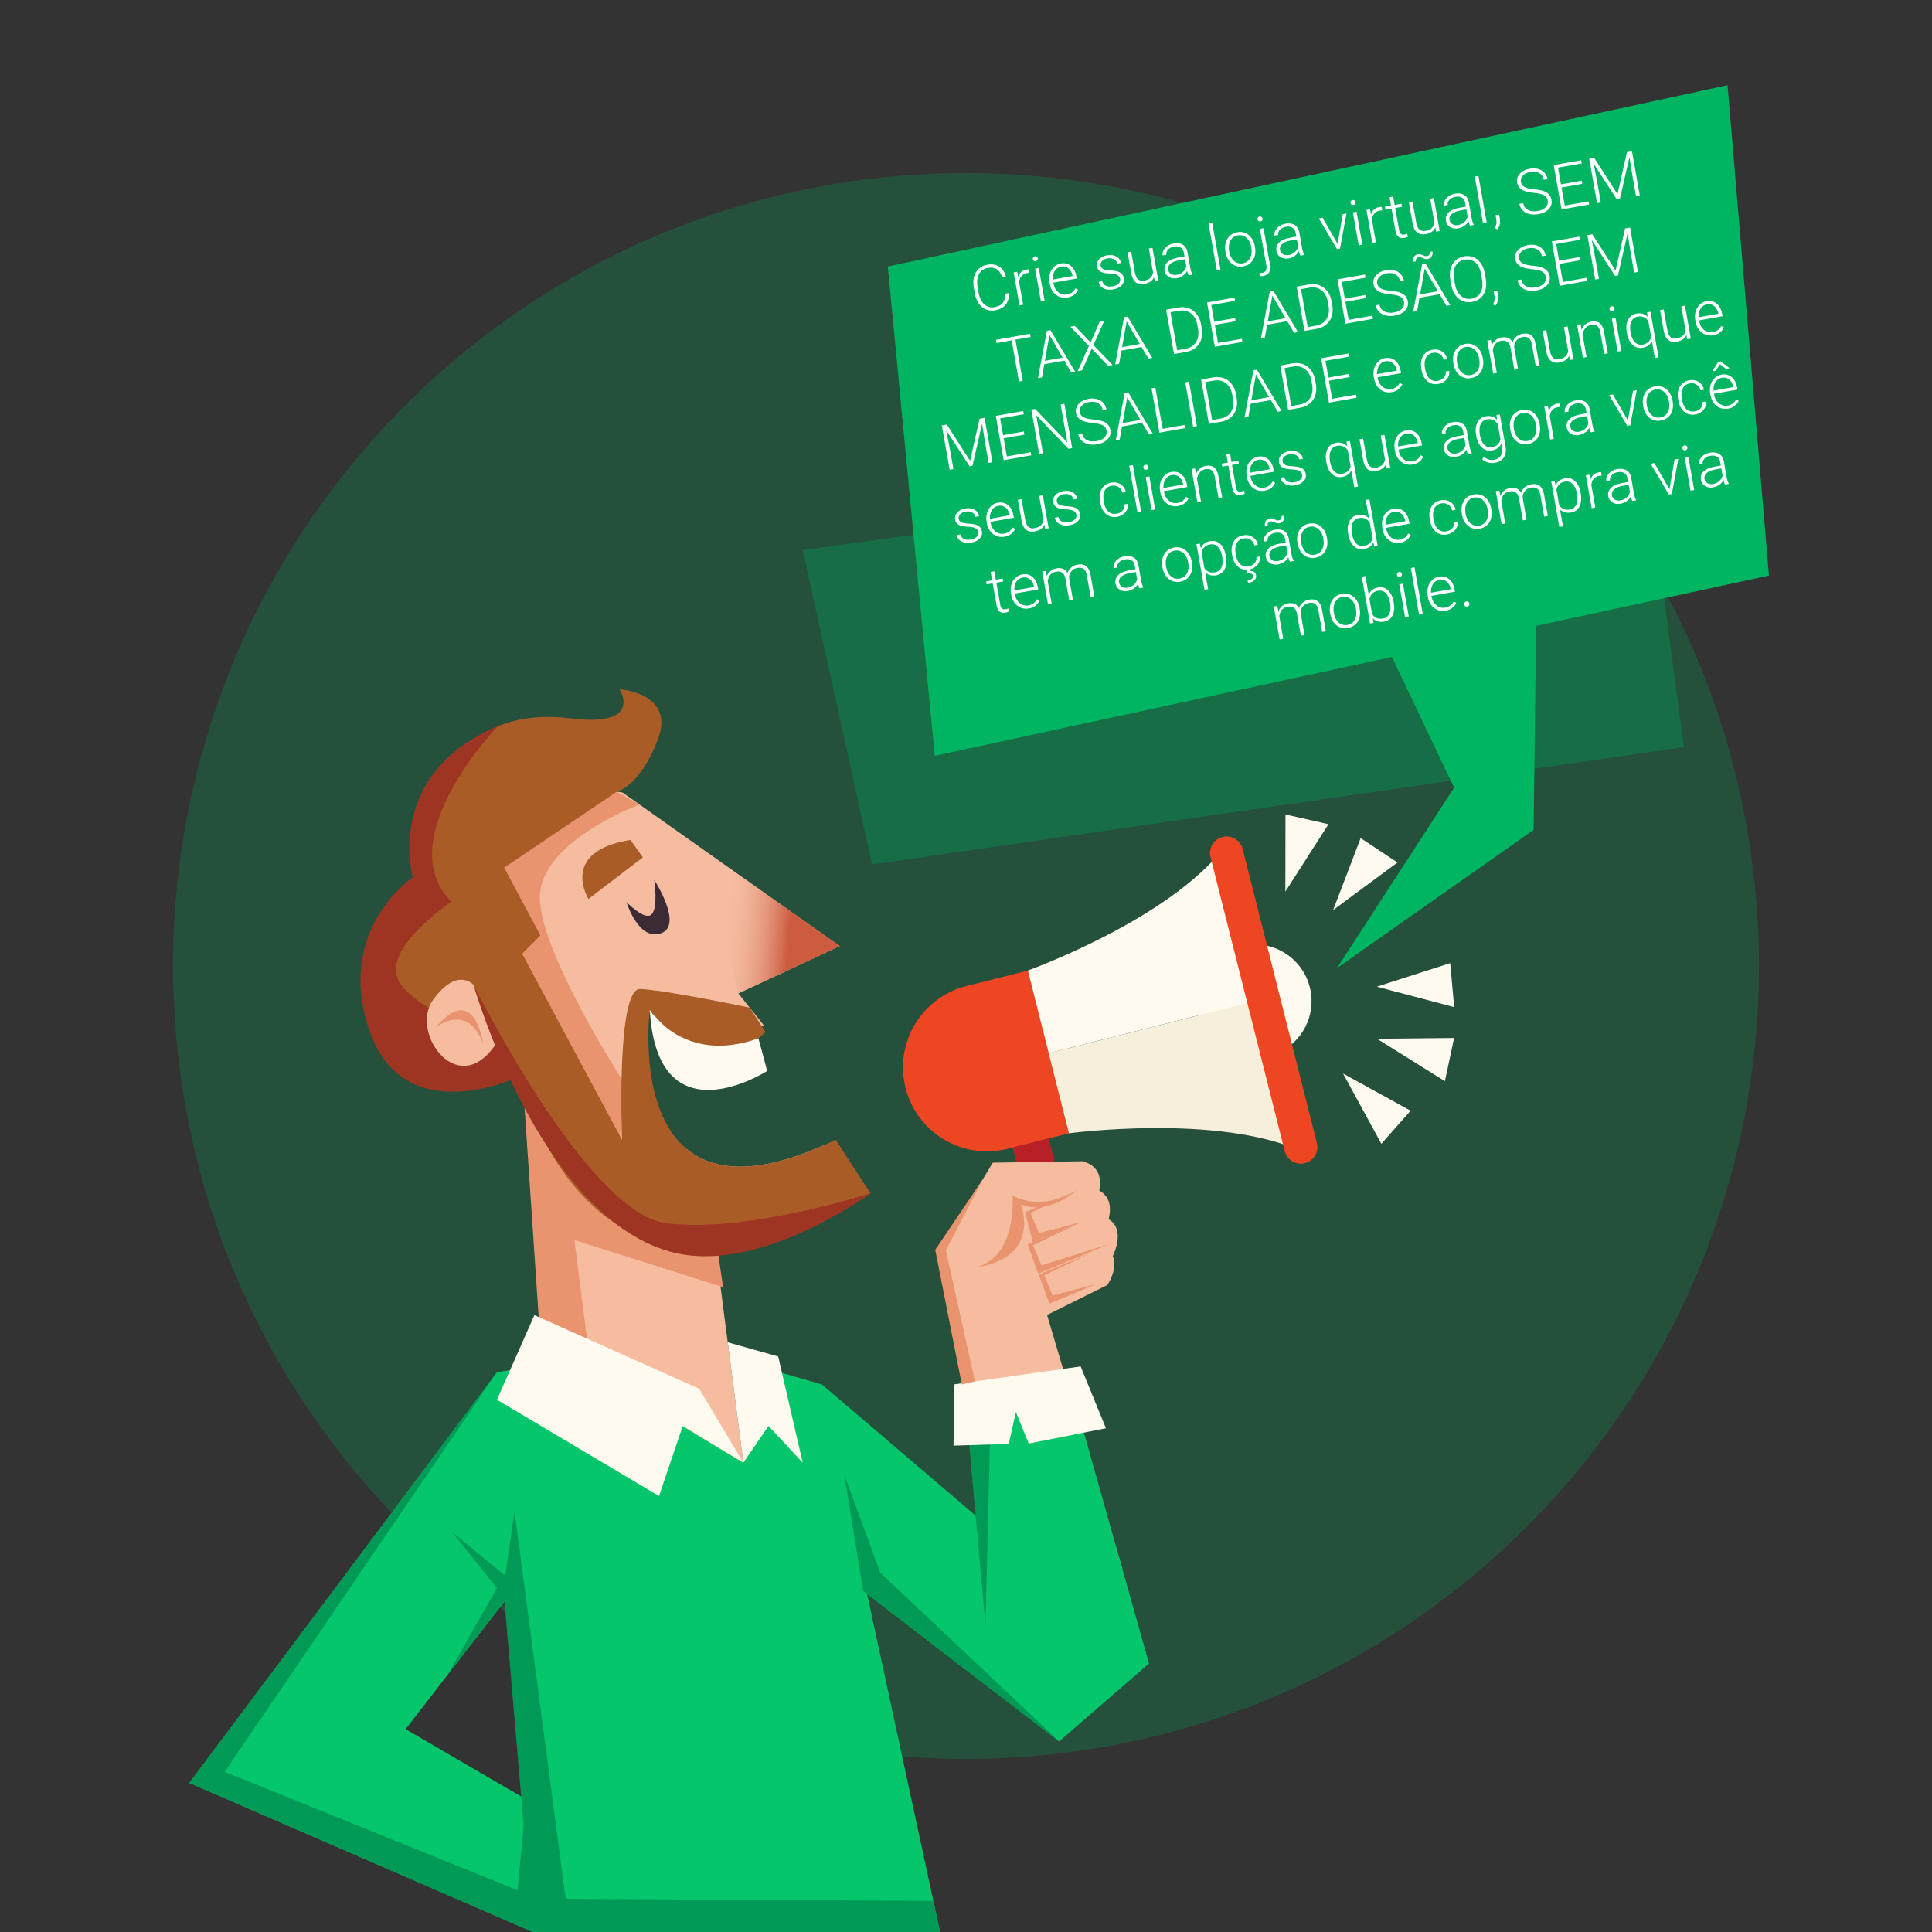 <svg width="671" height="671" viewBox="0 0 671 671" fill="none" xmlns="http://www.w3.org/2000/svg">
<rect x="0" y="0" width="671" height="671" fill="#333333" stroke="none"/>
<g clip-path="url(#clip0)">
<path opacity="0.29" d="M530.235 530.239C637.786 422.688 637.786 248.312 530.235 140.761C422.683 33.21 248.308 33.21 140.757 140.761C33.205 248.312 33.205 422.688 140.757 530.239C248.308 637.79 422.683 637.79 530.235 530.239Z" fill="#009955"/>
<path opacity="0.4" d="M278.787 191.034L570.457 150.868L584.817 259.489L302.863 300.246L278.787 191.034Z" fill="#009955"/>
<path d="M614.368 199.891L599.995 29.591L308.338 92.571L324.643 262.509L483.429 228.194L505.021 273.567L464.332 336.251L532.64 288.235L533.512 217.364L614.368 199.891Z" fill="#00B561"/>
<path d="M446.417 309.653L446.457 282.88L461.407 286.249L446.417 309.653Z" fill="#FFFAEF"/>
<path d="M463.004 316.081L472.572 291.08L485.348 299.561L463.004 316.081Z" fill="#FFFAEF"/>
<path d="M478.182 342.68L503.666 334.507L505.048 349.779L478.182 342.68Z" fill="#FFFAEF"/>
<path d="M478.262 360.783L505.021 360.501L501.827 375.505L478.262 360.783Z" fill="#FFFAEF"/>
<path d="M466.452 372.848L489.91 385.758L479.765 397.246L466.452 372.848Z" fill="#FFFAEF"/>
<path d="M285.443 480.825L399.071 577.744L367.842 604.813L289.295 544.503L285.443 480.825Z" fill="#05C66A"/>
<path d="M326.495 434.446L349.792 546.181L389.784 544.839L363.655 456.696L384.59 446.296L361.119 408.76L326.495 434.446Z" fill="#F6BC9F"/>
<path d="M245.358 409.23L258.174 508.014L187.88 469.136L182.794 369.05L245.358 409.23Z" fill="#F6BC9F"/>
<path d="M251.128 447.074L199.488 430.675L204.641 470.921L187.88 469.136L181.881 380.175L248.672 430.084L251.128 447.074Z" fill="#E9946F"/>
<path d="M454.911 342.881C457.568 353.429 451.18 364.125 440.646 366.795C430.097 369.453 419.402 363.065 416.745 352.53C414.087 341.982 420.475 331.286 431.01 328.629C441.545 325.958 452.254 332.346 454.911 342.881Z" fill="#FFFAEF"/>
<path d="M371.036 363.588C374.981 379.195 365.52 395.044 349.913 398.99C334.305 402.922 318.456 393.474 314.511 377.867C310.565 362.259 320.026 346.41 335.634 342.465C351.255 338.519 367.104 347.967 371.036 363.588Z" fill="#EE4623"/>
<path d="M356.965 337.09L335.964 342.391L350.229 398.915L371.23 393.615L356.965 337.09Z" fill="#EE4623"/>
<path d="M425.427 294.019L438.794 346.947L364.232 365.776L356.985 337.07C356.972 337.07 406.022 319.477 425.427 294.019Z" fill="#FFFAEF"/>
<path d="M452.147 399.889L438.78 346.961L364.219 365.789L371.237 393.609C371.237 393.595 422.998 386.684 452.147 399.889Z" fill="#F5EFDB"/>
<path d="M457.366 396.99C458.144 400.077 456.279 403.204 453.192 403.982C450.106 404.761 446.979 402.895 446.201 399.809L420.421 297.696C419.642 294.609 421.508 291.482 424.594 290.704C427.681 289.926 430.808 291.791 431.6 294.878L457.366 396.99Z" fill="#EE4623"/>
<path d="M374.163 435.211C375.022 438.619 372.955 442.068 369.56 442.927C366.151 443.786 362.702 441.719 361.843 438.324L349.631 389.958C348.772 386.55 350.839 383.101 354.234 382.242C357.643 381.383 361.092 383.45 361.951 386.845L374.163 435.211Z" fill="#EE4623"/>
<path d="M364.13 395.336L351.795 398.452L354.519 409.239L366.855 406.123L364.13 395.336Z" fill="#B72025"/>
<path d="M326.495 434.446L344.786 403.808L375.813 403.311C375.813 403.311 378.403 411.726 367.869 414.973C358.985 417.711 351.55 415.966 351.55 415.966C351.55 415.966 363.762 442.981 343.672 443.853C323.583 444.739 326.495 434.446 326.495 434.446Z" fill="#F6BC9F"/>
<path d="M292.878 416.557C292.878 416.557 261.408 441.706 211.915 421.536L162.274 314.712C162.274 314.712 185.075 271.487 214.263 274.962C214.263 274.962 214.263 274.962 214.277 274.962C214.934 275.043 215.592 275.137 216.263 275.271L291.63 328.575L256.456 345.028L260.388 349.967L265.219 356.019C265.219 356.019 265.018 356.194 264.629 356.502C262.253 358.368 252.994 365.118 243.546 364.742C237.547 364.501 231.468 361.414 227.026 352.355C226.623 351.55 226.234 350.678 225.858 349.765C225.858 349.765 225.791 350.114 225.684 350.745C225.684 350.785 225.67 350.826 225.67 350.852C225.67 350.879 225.67 350.906 225.657 350.946C224.53 357.844 219.846 392.803 238.648 399.191C247.599 406.492 262.347 408.451 286.463 397.581L292.878 416.557Z" fill="#F6BC9F"/>
<path d="M145.835 304.084C145.835 304.084 119.733 325.354 131.166 357.911C142.587 390.468 179.747 374.082 179.747 374.082L145.835 304.084Z" fill="#AA5C27"/>
<path d="M218.947 291.71L223.282 297.776L204.373 312.216C204.373 312.203 194.04 295.763 218.947 291.71Z" fill="#AA5C27"/>
<path d="M227.227 305.614C227.227 305.614 237.453 321.355 229.576 324.133C221.698 326.911 217.578 313.277 217.578 313.277C217.578 313.277 223.818 319.826 226.247 317.611C228.676 315.41 227.227 305.614 227.227 305.614Z" fill="#3C2A34"/>
<path d="M242.19 293.616L256.456 345.028L291.643 328.575L242.19 293.616Z" fill="url(#paint0_linear)"/>
<path d="M222.115 279.418C222.115 279.418 187.29 292.341 187.491 311.8C187.692 331.259 216.84 376.243 216.84 376.243L215.109 397.259L161.563 306.862L214.17 275.003L222.115 279.418Z" fill="#E9946F"/>
<path d="M302.312 414.423C302.312 414.423 214.424 479.376 179.747 374.096L143.365 304.701C143.365 304.701 144.412 242.835 198.24 249.505C223.738 252.672 215.176 239.386 215.176 239.386C215.176 239.386 234.809 240.594 228.435 256.98C222.463 272.359 215.162 274.734 214.277 274.962C214.263 274.962 214.263 274.962 214.263 274.962C214.209 274.989 214.183 274.989 214.183 274.989L175.104 301.346L187.691 324.898L181.344 331.246L216.035 395.903C216.035 395.903 213.914 343.19 222.342 343.485C230.783 343.767 260.388 349.967 260.388 349.967L264.628 356.502L265.876 358.408C261.501 362.769 253.664 368.07 243.546 364.742C237.547 364.501 231.468 361.414 227.026 352.356C226.583 351.846 226.14 351.295 225.684 350.745C225.684 350.785 225.67 350.826 225.67 350.853C225.67 350.879 225.67 350.906 225.657 350.946C225.335 353.765 222.06 385.651 238.647 399.191C247.598 406.492 262.347 408.451 286.463 397.581C287.697 397.031 288.945 396.454 290.22 395.823L302.312 414.423Z" fill="#AA5C27"/>
<path d="M243.546 364.742C237.548 364.501 231.468 361.414 227.026 352.356C232.998 359.348 238.554 363.092 243.546 364.742Z" fill="#ADDFE8"/>
<path d="M263.407 360.622L266.454 371.949C266.454 371.949 228.274 396.548 225.684 350.745C225.684 350.745 237.372 369.949 263.407 360.622Z" fill="#FFFAEF"/>
<path d="M259.986 473.511L258.174 508.014L198.898 472.438L172.595 476.585L185.035 671H326.495L285.443 480.825L259.986 473.511Z" fill="#05C66A"/>
<path d="M258.174 508.014L252.752 466.198L270.278 471.123L278.787 508.014L266.91 495.252L258.174 508.014Z" fill="#FFFAEF"/>
<path d="M191.852 534.653L140.883 600.545L202.253 636.309L185.035 671L65.758 619.212L172.594 476.584L191.852 534.653Z" fill="#05C66A"/>
<path d="M375.827 403.311L351.591 414.222L355.322 424.837L380.726 416.798C380.712 416.785 385.919 405.807 375.827 403.311Z" fill="#F6BC9F"/>
<path d="M382.336 422.354L358.1 433.265L361.83 443.866L386.469 436.257C386.456 436.257 392.428 424.837 382.336 422.354Z" fill="#F6BC9F"/>
<path d="M379.263 412.544L355.026 423.455L358.757 434.07L384.161 426.031C384.148 426.031 389.355 415.04 379.263 412.544Z" fill="#F6BC9F"/>
<path d="M375.801 424.367L358.704 431.44L356.02 420.985L374.485 413.363L357.885 421.267L360.81 428.272L375.801 424.367Z" fill="#E9946F"/>
<path d="M381.974 432.205L356.274 438.995L358.22 450.067L384.591 446.296C384.591 446.296 391.529 436.311 381.974 432.205Z" fill="#F6BC9F"/>
<path d="M339.284 440.042C339.284 440.042 360.689 438.338 354.61 418.194C354.61 418.194 361.776 422.784 373.693 413.685C373.693 413.685 362.138 420.959 351.657 415.188C351.657 415.188 353.402 436.19 339.284 440.042Z" fill="#E9946F"/>
<path d="M380.578 446L364.447 452.777L360.797 442.632L379.263 434.996L362.662 442.9L365.588 449.919L380.578 446Z" fill="#E9946F"/>
<path d="M385.382 432.044L360.555 442.337L356.918 432.178L375.384 424.542L358.783 432.446L361.709 439.465L385.382 432.044Z" fill="#E9946F"/>
<path d="M172.863 252.256C172.863 252.256 135.112 291.469 156.772 313.169C156.772 313.169 134.294 328.28 137.863 339.258C141.433 350.222 172.594 360.998 172.594 360.998L179.747 374.096C179.747 374.096 140.319 392.978 128.268 357.898C116.204 322.818 143.366 304.701 143.366 304.701C143.366 304.701 133.193 268.843 172.863 252.256Z" fill="#9D3522"/>
<path d="M164.462 342.089C164.462 342.089 158.826 335.513 150.331 347.377C142.144 358.81 159.59 383.074 172.863 361.615L164.462 342.089Z" fill="#F6BC9F"/>
<path d="M164.462 342.089C164.462 342.089 203.621 420.905 231.039 424.757C258.442 428.608 302.326 414.423 302.326 414.423C302.326 414.423 263.354 443.384 232.568 434.661C187.182 421.791 164.462 342.089 164.462 342.089Z" fill="#9D3522"/>
<path d="M258.174 508.014L242.862 482.342L185.599 456.75L172.595 486.153L228.878 519.582L237.145 495.211L258.174 508.014Z" fill="#FFFAEF"/>
<path d="M156.92 531.982L175.453 547.254L178.701 524.883L196.455 659.472L324.173 660.21L326.495 671H185.035L175.211 556.165L155.417 581.744L172.595 551.549L156.92 531.982Z" fill="#009955"/>
<path d="M172.594 476.584L78.037 615.361L179.747 656.48L182.794 624.084L185.035 671L65.758 619.212L172.594 476.584Z" fill="#009955"/>
<path d="M372.096 482.1L399.07 577.744L342.786 571.625L336.613 494.715L372.096 482.1Z" fill="#05C66A"/>
<path d="M299.762 552.542L293.24 512.215L305.721 546.181L367.842 604.813L299.762 552.542Z" fill="#009955"/>
<path d="M343.833 500.338L342.263 564.244L336.613 501.908L343.833 500.338Z" fill="#009955"/>
<path d="M331.501 480.785L375.317 474.572L384.094 496.044L357.28 501.358L352.825 490.447L350.342 501.479L331.165 502.083L331.501 480.785Z" fill="#FFFAEF"/>
<path d="M341.552 409.229L328.508 434.244L338.613 479.778L334.037 480.825L324.817 434.07L341.552 409.229Z" fill="#E9946F"/>
<path d="M151.243 356.959C151.243 356.959 162.288 347.712 167.777 362.515C167.763 362.501 164.999 340.546 151.243 356.959Z" fill="#E9946F"/>
<path d="M350.364 101.77C350.474 103.423 350.112 104.768 349.277 105.803C348.449 106.836 347.217 107.498 345.581 107.788C344.439 107.99 343.377 107.884 342.394 107.468C341.418 107.052 340.598 106.364 339.934 105.406C339.269 104.44 338.813 103.284 338.568 101.938L338.214 99.939C337.972 98.571 337.997 97.316 338.289 96.173C338.581 95.03 339.125 94.094 339.919 93.365C340.719 92.626 341.705 92.154 342.875 91.947C344.526 91.654 345.906 91.872 347.016 92.599C348.133 93.318 348.908 94.45 349.341 95.995L348.03 96.227C347.242 93.668 345.589 92.612 343.072 93.057C341.676 93.305 340.654 94.023 340.007 95.215C339.366 96.404 339.209 97.919 339.535 99.76L339.868 101.643C340.183 103.42 340.836 104.766 341.827 105.681C342.825 106.596 344.012 106.931 345.387 106.688C346.748 106.447 347.716 105.941 348.293 105.17C348.867 104.391 349.121 103.336 349.052 102.002L350.364 101.77ZM357.534 94.763C357.257 94.761 356.967 94.787 356.664 94.84C355.874 94.98 355.244 95.321 354.772 95.862C354.307 96.396 354.032 97.103 353.948 97.983L355.339 105.842L354.08 106.065L352.054 94.62L353.292 94.401L353.635 96.217C354.065 94.744 355.021 93.877 356.502 93.615C356.854 93.552 357.141 93.549 357.362 93.604L357.534 94.763ZM362.796 104.522L361.527 104.747L359.501 93.302L360.77 93.077L362.796 104.522ZM358.693 90.03C358.65 89.79 358.692 89.576 358.819 89.386C358.944 89.189 359.14 89.067 359.408 89.02C359.676 88.972 359.903 89.02 360.088 89.162C360.279 89.295 360.396 89.482 360.438 89.721C360.48 89.961 360.435 90.176 360.301 90.367C360.175 90.557 359.978 90.675 359.71 90.723C359.442 90.77 359.216 90.727 359.032 90.592C358.848 90.457 358.735 90.27 358.693 90.03ZM370.714 103.339C369.741 103.511 368.817 103.427 367.942 103.088C367.075 102.747 366.347 102.188 365.758 101.412C365.169 100.629 364.78 99.706 364.591 98.641L364.511 98.186C364.316 97.086 364.352 96.058 364.619 95.101C364.894 94.144 365.367 93.347 366.04 92.712C366.712 92.069 367.492 91.669 368.38 91.512C369.77 91.266 370.954 91.547 371.934 92.356C372.919 93.156 373.557 94.377 373.848 96.02L373.973 96.729L365.807 98.175L365.85 98.418C366.08 99.715 366.642 100.732 367.536 101.469C368.436 102.197 369.45 102.461 370.578 102.261C371.255 102.141 371.829 101.912 372.3 101.574C372.778 101.235 373.181 100.757 373.508 100.139L374.408 100.601C373.715 102.113 372.484 103.025 370.714 103.339ZM368.571 92.591C367.619 92.759 366.877 93.251 366.345 94.065C365.82 94.878 365.591 95.886 365.658 97.088L372.523 95.873L372.499 95.736C372.269 94.642 371.797 93.802 371.082 93.215C370.367 92.629 369.531 92.421 368.571 92.591ZM389.043 96.876C388.932 96.248 388.589 95.789 388.014 95.498C387.446 95.206 386.635 95.044 385.582 95.012C384.528 94.973 383.694 94.866 383.082 94.691C382.475 94.508 381.998 94.239 381.652 93.886C381.313 93.532 381.093 93.069 380.991 92.498C380.832 91.595 381.077 90.784 381.728 90.065C382.378 89.339 383.292 88.872 384.469 88.664C385.746 88.438 386.824 88.574 387.705 89.073C388.592 89.563 389.125 90.316 389.305 91.331L388.036 91.556C387.917 90.886 387.536 90.379 386.894 90.035C386.258 89.689 385.513 89.592 384.66 89.743C383.828 89.89 383.191 90.195 382.75 90.659C382.314 91.114 382.148 91.638 382.253 92.231C382.354 92.802 382.641 93.209 383.113 93.453C383.591 93.688 384.407 93.838 385.56 93.903C386.721 93.967 387.602 94.098 388.205 94.297C388.814 94.495 389.29 94.778 389.631 95.146C389.973 95.515 390.196 95.996 390.301 96.588C390.472 97.554 390.217 98.395 389.537 99.112C388.864 99.828 387.899 100.297 386.644 100.519C385.311 100.755 384.172 100.626 383.226 100.131C382.286 99.628 381.729 98.883 381.554 97.896L382.824 97.671C383.004 98.403 383.417 98.927 384.062 99.241C384.712 99.548 385.51 99.618 386.455 99.451C387.337 99.294 388.014 98.975 388.489 98.49C388.963 98.007 389.148 97.468 389.043 96.876ZM400.789 96.302C400.223 97.544 399.105 98.313 397.433 98.609C396.213 98.825 395.224 98.636 394.464 98.044C393.704 97.444 393.193 96.45 392.933 95.064L391.615 87.617L392.874 87.394L394.164 94.682C394.549 96.861 395.624 97.795 397.387 97.483C399.22 97.158 400.246 96.195 400.464 94.592L398.998 86.31L400.267 86.085L402.293 97.53L401.066 97.748L400.789 96.302ZM412.818 95.667C412.628 95.33 412.452 94.812 412.292 94.113C411.95 94.77 411.462 95.318 410.827 95.758C410.198 96.189 409.499 96.473 408.73 96.609C407.63 96.804 406.684 96.655 405.891 96.163C405.106 95.669 404.63 94.953 404.464 94.015C404.267 92.901 404.573 91.938 405.382 91.126C406.198 90.312 407.434 89.759 409.091 89.465L411.387 89.059L411.156 87.758C411.012 86.94 410.644 86.343 410.054 85.968C409.47 85.584 408.694 85.477 407.728 85.648C406.847 85.804 406.157 86.159 405.659 86.713C405.16 87.266 404.967 87.861 405.08 88.495L403.808 88.71C403.647 87.8 403.931 86.939 404.66 86.126C405.388 85.306 406.369 84.787 407.603 84.569C408.879 84.343 409.941 84.486 410.788 84.998C411.641 85.501 412.179 86.322 412.402 87.461L413.361 92.877C413.557 93.984 413.82 94.792 414.15 95.301L414.172 95.428L412.818 95.667ZM408.68 95.462C409.526 95.312 410.245 94.974 410.835 94.448C411.433 93.92 411.822 93.287 412.005 92.549L411.559 90.032L409.295 90.433C408.036 90.67 407.089 91.078 406.457 91.655C405.824 92.225 405.576 92.902 405.715 93.685C405.828 94.326 406.159 94.817 406.706 95.157C407.26 95.495 407.918 95.597 408.68 95.462ZM423.893 93.707L422.624 93.932L419.748 77.684L421.017 77.46L423.893 93.707ZM425.6 87.328C425.406 86.228 425.442 85.2 425.709 84.243C425.983 83.286 426.465 82.495 427.154 81.871C427.85 81.239 428.691 80.836 429.678 80.661C431.202 80.391 432.531 80.709 433.665 81.613C434.799 82.511 435.521 83.841 435.834 85.604L435.88 85.868C436.076 86.976 436.038 88.011 435.765 88.976C435.498 89.933 435.019 90.719 434.328 91.336C433.637 91.953 432.795 92.349 431.8 92.525C430.284 92.794 428.956 92.48 427.816 91.583C426.681 90.679 425.957 89.345 425.645 87.582L425.6 87.328ZM426.932 87.453C427.174 88.821 427.725 89.883 428.587 90.64C429.454 91.388 430.462 91.66 431.611 91.457C432.754 91.255 433.6 90.654 434.151 89.655C434.707 88.647 434.858 87.424 434.603 85.986L434.56 85.742C434.405 84.868 434.101 84.096 433.648 83.427C433.195 82.758 432.641 82.278 431.986 81.987C431.329 81.689 430.624 81.606 429.869 81.74C428.741 81.939 427.9 82.547 427.345 83.561C426.788 84.569 426.637 85.788 426.89 87.22L426.932 87.453ZM438.823 79.26L441.091 92.07C441.278 93.128 441.167 93.98 440.758 94.627C440.349 95.274 439.651 95.685 438.664 95.859C438.283 95.927 437.901 95.925 437.517 95.855L437.353 94.804C437.68 94.841 438.005 94.831 438.329 94.773C439.585 94.551 440.084 93.717 439.828 92.272L437.565 79.483L438.823 79.26ZM437.461 75.203C437.736 75.154 437.967 75.201 438.152 75.343C438.336 75.477 438.449 75.665 438.491 75.904C438.534 76.144 438.492 76.359 438.365 76.549C438.239 76.738 438.038 76.857 437.763 76.906C437.495 76.954 437.269 76.91 437.085 76.775C436.908 76.639 436.799 76.451 436.756 76.212C436.714 75.972 436.752 75.758 436.872 75.569C436.997 75.373 437.194 75.251 437.461 75.203ZM451.66 88.792C451.469 88.454 451.294 87.936 451.134 87.237C450.792 87.894 450.303 88.443 449.669 88.882C449.039 89.314 448.341 89.597 447.572 89.734C446.472 89.928 445.525 89.779 444.733 89.287C443.947 88.793 443.471 88.078 443.305 87.14C443.108 86.025 443.414 85.062 444.223 84.25C445.039 83.436 446.276 82.883 447.933 82.59L450.228 82.183L449.998 80.882C449.853 80.064 449.486 79.467 448.895 79.092C448.311 78.708 447.536 78.602 446.57 78.773C445.688 78.929 444.998 79.283 444.5 79.837C444.002 80.391 443.809 80.985 443.921 81.62L442.65 81.834C442.489 80.924 442.773 80.063 443.502 79.25C444.229 78.43 445.21 77.911 446.444 77.693C447.721 77.467 448.782 77.61 449.629 78.122C450.482 78.626 451.02 79.447 451.243 80.585L452.202 86.001C452.398 87.108 452.661 87.916 452.991 88.425L453.014 88.552L451.66 88.792ZM447.522 88.586C448.368 88.436 449.086 88.098 449.677 87.572C450.274 87.044 450.664 86.412 450.846 85.674L450.4 83.156L448.137 83.557C446.877 83.795 445.931 84.202 445.299 84.779C444.665 85.35 444.417 86.026 444.556 86.809C444.67 87.451 445 87.941 445.547 88.281C446.102 88.619 446.76 88.721 447.522 88.586ZM464.573 84.706L466.336 74.39L467.637 74.16L465.39 86.361L464.364 86.543L458.043 75.858L459.344 75.628L464.573 84.706ZM473.164 84.985L471.895 85.21L469.869 73.764L471.138 73.54L473.164 84.985ZM469.061 70.493C469.018 70.253 469.06 70.038 469.187 69.849C469.312 69.652 469.508 69.53 469.776 69.483C470.044 69.435 470.271 69.482 470.456 69.624C470.647 69.758 470.764 69.944 470.806 70.184C470.849 70.424 470.803 70.639 470.67 70.83C470.543 71.02 470.346 71.138 470.078 71.186C469.81 71.233 469.584 71.189 469.4 71.055C469.216 70.92 469.103 70.733 469.061 70.493ZM480.066 73.072C479.79 73.07 479.5 73.096 479.197 73.15C478.407 73.29 477.776 73.63 477.305 74.172C476.839 74.705 476.564 75.412 476.48 76.292L477.871 84.152L476.613 84.374L474.587 72.929L475.824 72.71L476.167 74.526C476.598 73.053 477.553 72.186 479.034 71.924C479.387 71.862 479.673 71.858 479.894 71.913L480.066 73.072ZM483.863 68.265L484.382 71.195L486.751 70.776L486.935 71.813L484.565 72.232L485.915 79.859C486.028 80.493 486.224 80.946 486.505 81.216C486.792 81.485 487.204 81.572 487.74 81.478C487.951 81.44 488.287 81.344 488.747 81.19L488.984 82.217C488.673 82.396 488.233 82.536 487.662 82.637C486.794 82.79 486.119 82.652 485.635 82.221C485.15 81.783 484.821 81.074 484.648 80.094L483.296 72.457L481.191 72.829L481.007 71.793L483.112 71.42L482.594 68.49L483.863 68.265ZM498.506 79.004C497.94 80.246 496.822 81.015 495.151 81.311C493.931 81.527 492.941 81.339 492.181 80.746C491.421 80.146 490.91 79.153 490.65 77.766L489.332 70.319L490.591 70.096L491.881 77.384C492.267 79.563 493.341 80.497 495.104 80.185C496.937 79.86 497.963 78.897 498.181 77.294L496.715 69.012L497.985 68.787L500.011 80.233L498.784 80.45L498.506 79.004ZM510.535 78.37C510.345 78.032 510.169 77.514 510.009 76.815C509.667 77.472 509.179 78.02 508.544 78.46C507.915 78.891 507.216 79.175 506.448 79.311C505.347 79.506 504.401 79.357 503.608 78.865C502.823 78.371 502.347 77.655 502.181 76.717C501.984 75.603 502.29 74.64 503.099 73.828C503.915 73.014 505.151 72.461 506.808 72.167L509.104 71.761L508.873 70.46C508.729 69.642 508.361 69.045 507.771 68.67C507.187 68.286 506.412 68.179 505.445 68.35C504.564 68.506 503.874 68.861 503.376 69.415C502.877 69.969 502.684 70.563 502.797 71.198L501.525 71.412C501.364 70.502 501.648 69.641 502.377 68.828C503.105 68.008 504.086 67.489 505.32 67.271C506.596 67.045 507.658 67.188 508.505 67.7C509.358 68.203 509.896 69.025 510.119 70.163L511.078 75.579C511.274 76.686 511.537 77.494 511.867 78.003L511.889 78.13L510.535 78.37ZM506.397 78.164C507.243 78.014 507.962 77.676 508.552 77.15C509.15 76.622 509.54 75.989 509.722 75.252L509.276 72.734L507.012 73.135C505.753 73.372 504.807 73.78 504.174 74.357C503.541 74.928 503.293 75.604 503.432 76.387C503.545 77.029 503.876 77.519 504.423 77.859C504.978 78.197 505.636 78.299 506.397 78.164ZM516.343 77.341L515.073 77.566L512.197 61.319L513.467 61.094L516.343 77.341ZM520.036 79.655L519.187 79.238C519.677 78.264 519.85 77.313 519.708 76.386L519.418 74.746L520.655 74.527L520.889 75.849C521.149 77.316 520.865 78.585 520.036 79.655ZM537.547 69.682C537.396 68.829 536.977 68.209 536.29 67.821C535.602 67.427 534.422 67.148 532.75 66.986C531.076 66.817 529.826 66.533 528.999 66.134C527.823 65.571 527.127 64.683 526.913 63.47C526.704 62.293 527.018 61.252 527.854 60.347C528.697 59.434 529.872 58.844 531.381 58.577C532.404 58.396 533.352 58.432 534.226 58.685C535.107 58.936 535.832 59.375 536.401 60.002C536.97 60.628 537.331 61.375 537.485 62.242L536.173 62.475C535.987 61.424 535.478 60.645 534.646 60.138C533.814 59.623 532.791 59.473 531.578 59.688C530.4 59.897 529.509 60.327 528.905 60.98C528.299 61.625 528.071 62.371 528.221 63.217C528.359 64 528.786 64.582 529.501 64.965C530.216 65.347 531.298 65.607 532.748 65.743C534.196 65.872 535.313 66.078 536.097 66.361C536.881 66.637 537.502 67.025 537.962 67.525C538.421 68.026 538.719 68.66 538.855 69.429C539.07 70.642 538.755 71.701 537.912 72.607C537.076 73.511 535.864 74.104 534.278 74.385C533.192 74.577 532.159 74.56 531.181 74.333C530.21 74.105 529.426 73.684 528.83 73.069C528.241 72.453 527.867 71.694 527.707 70.792L529.008 70.561C529.2 71.647 529.757 72.432 530.679 72.916C531.601 73.4 532.736 73.523 534.083 73.285C535.282 73.073 536.197 72.638 536.83 71.98C537.463 71.323 537.702 70.557 537.547 69.682ZM549.54 63.85L542.337 65.125L543.449 71.409L551.731 69.942L551.926 71.043L542.343 72.739L539.616 57.338L549.147 55.651L549.344 56.761L541.114 58.218L542.142 64.025L549.345 62.75L549.54 63.85ZM553.674 54.849L561.761 67.436L565.056 52.834L566.791 52.527L569.517 67.929L568.216 68.159L567.029 61.453L565.917 54.558L562.588 69.155L561.584 69.333L553.477 56.815L554.783 63.577L555.977 70.325L554.676 70.556L551.95 55.154L553.674 54.849ZM357.944 117.047L352.666 117.981L355.196 132.272L353.895 132.502L351.365 118.212L346.097 119.144L345.901 118.034L357.748 115.936L357.944 117.047ZM369.674 125.258L362.682 126.496L361.86 131.092L360.495 131.334L363.597 114.901L364.835 114.682L373.389 129.051L372.035 129.291L369.674 125.258ZM362.888 125.314L369.065 124.22L364.491 116.379L362.888 125.314ZM378.777 118.934L381.96 111.65L383.515 111.375L379.761 119.872L386.4 126.748L384.834 127.025L379.159 121.092L375.843 128.617L374.299 128.89L378.185 120.151L371.731 113.461L373.286 113.186L378.777 118.934ZM396.478 120.513L389.486 121.751L388.664 126.347L387.299 126.589L390.401 110.156L391.639 109.937L400.193 124.306L398.839 124.546L396.478 120.513ZM389.692 120.569L395.869 119.475L391.295 111.634L389.692 120.569ZM407.735 122.971L405.009 107.57L409.314 106.808C410.576 106.585 411.759 106.673 412.863 107.074C413.966 107.468 414.89 108.152 415.637 109.125C416.391 110.097 416.889 111.267 417.131 112.635L417.382 114.053C417.625 115.428 417.563 116.697 417.194 117.861C416.826 119.024 416.185 119.985 415.272 120.743C414.366 121.499 413.257 121.994 411.945 122.226L407.735 122.971ZM406.507 108.451L408.842 121.641L411.761 121.124C413.383 120.837 414.589 120.071 415.38 118.825C416.169 117.573 416.401 116.03 416.077 114.197L415.837 112.843C415.524 111.073 414.79 109.741 413.635 108.847C412.48 107.953 411.113 107.642 409.532 107.915L406.507 108.451ZM429.128 111.57L421.925 112.845L423.037 119.128L431.319 117.662L431.514 118.762L421.931 120.459L419.204 105.057L428.735 103.37L428.931 104.481L420.702 105.938L421.73 111.745L428.933 110.47L429.128 111.57ZM447.082 111.555L440.09 112.793L439.267 117.39L437.903 117.631L441.005 101.198L442.243 100.979L450.797 115.349L449.443 115.588L447.082 111.555ZM440.295 111.611L446.473 110.518L441.899 102.676L440.295 111.611ZM453.071 114.946L450.345 99.545L454.65 98.783C455.912 98.559 457.095 98.648 458.199 99.049C459.302 99.443 460.226 100.127 460.973 101.1C461.727 102.072 462.225 103.242 462.467 104.61L462.718 106.027C462.962 107.402 462.899 108.672 462.53 109.835C462.162 110.999 461.521 111.959 460.608 112.717C459.702 113.474 458.593 113.969 457.281 114.201L453.071 114.946ZM451.843 100.425L454.178 113.616L457.097 113.099C458.719 112.812 459.925 112.045 460.716 110.8C461.505 109.548 461.737 108.005 461.413 106.171L461.173 104.817C460.86 103.047 460.126 101.715 458.971 100.821C457.817 99.928 456.449 99.617 454.868 99.89L451.843 100.425ZM474.464 103.544L467.261 104.82L468.373 111.103L476.655 109.637L476.85 110.737L467.267 112.433L464.54 97.032L474.071 95.345L474.268 96.456L466.038 97.912L467.066 103.719L474.269 102.444L474.464 103.544ZM487.646 104.92C487.495 104.067 487.076 103.446 486.389 103.059C485.701 102.664 484.521 102.386 482.849 102.224C481.175 102.055 479.925 101.77 479.098 101.371C477.922 100.809 477.226 99.921 477.012 98.708C476.803 97.53 477.117 96.489 477.953 95.585C478.796 94.672 479.971 94.082 481.48 93.815C482.503 93.634 483.451 93.67 484.325 93.922C485.206 94.174 485.931 94.613 486.5 95.239C487.069 95.866 487.43 96.613 487.584 97.48L486.272 97.712C486.086 96.662 485.577 95.883 484.746 95.375C483.913 94.861 482.89 94.711 481.677 94.926C480.499 95.134 479.608 95.565 479.004 96.217C478.398 96.863 478.17 97.608 478.32 98.455C478.458 99.237 478.885 99.82 479.6 100.203C480.315 100.585 481.397 100.844 482.847 100.981C484.295 101.11 485.412 101.316 486.196 101.599C486.98 101.874 487.601 102.263 488.061 102.763C488.52 103.264 488.818 103.898 488.954 104.667C489.169 105.88 488.854 106.939 488.011 107.845C487.175 108.749 485.963 109.342 484.377 109.623C483.291 109.815 482.258 109.797 481.28 109.571C480.309 109.343 479.525 108.921 478.929 108.307C478.34 107.691 477.966 106.932 477.806 106.029L479.107 105.799C479.299 106.885 479.856 107.67 480.778 108.154C481.701 108.638 482.835 108.761 484.182 108.522C485.381 108.31 486.296 107.875 486.929 107.218C487.562 106.56 487.801 105.795 487.646 104.92ZM499.992 102.189L493 103.427L492.177 108.023L490.813 108.265L493.915 91.832L495.152 91.613L503.707 105.982L502.353 106.222L499.992 102.189ZM493.205 102.245L499.383 101.152L494.809 93.31L493.205 102.245ZM497.506 87.345C497.626 88.022 497.522 88.605 497.193 89.092C496.871 89.571 496.42 89.861 495.842 89.964C495.306 90.058 494.747 89.958 494.163 89.661C493.587 89.363 493.098 89.249 492.696 89.321C492.364 89.379 492.105 89.538 491.918 89.796C491.738 90.054 491.683 90.38 491.753 90.775L490.795 90.912C490.681 90.263 490.776 89.693 491.082 89.203C491.395 88.711 491.855 88.411 492.461 88.304C492.8 88.244 493.099 88.253 493.36 88.33C493.621 88.408 493.871 88.502 494.108 88.612C494.346 88.723 494.581 88.82 494.814 88.902C495.054 88.983 495.319 88.998 495.608 88.947C495.932 88.889 496.186 88.725 496.371 88.452C496.562 88.178 496.623 87.844 496.553 87.449L497.506 87.345ZM516.021 96.723C516.272 98.14 516.245 99.428 515.941 100.588C515.644 101.746 515.092 102.694 514.285 103.434C513.478 104.173 512.478 104.648 511.286 104.859C509.488 105.177 507.922 104.793 506.588 103.705C505.252 102.611 504.391 100.97 504.004 98.784L503.723 97.198C503.474 95.794 503.502 94.51 503.804 93.343C504.113 92.169 504.671 91.212 505.478 90.472C506.284 89.726 507.279 89.248 508.464 89.038C509.649 88.829 510.743 88.93 511.747 89.341C512.757 89.751 513.602 90.434 514.28 91.391C514.959 92.347 515.43 93.511 515.695 94.882L516.021 96.723ZM514.424 95.282C514.095 93.427 513.419 92.049 512.394 91.147C511.368 90.244 510.126 89.922 508.666 90.181C507.235 90.434 506.186 91.165 505.52 92.374C504.86 93.575 504.697 95.12 505.031 97.01L505.316 98.618C505.639 100.444 506.319 101.818 507.355 102.74C508.39 103.655 509.633 103.984 511.086 103.727C512.56 103.466 513.616 102.737 514.255 101.541C514.893 100.337 515.045 98.793 514.712 96.911L514.424 95.282ZM519.385 106.175L518.536 105.757C519.026 104.783 519.199 103.833 519.057 102.905L518.767 101.266L520.004 101.047L520.238 102.369C520.498 103.836 520.213 105.104 519.385 106.175ZM536.896 96.202C536.745 95.349 536.326 94.728 535.639 94.341C534.951 93.946 533.771 93.668 532.099 93.506C530.425 93.336 529.175 93.052 528.348 92.653C527.172 92.091 526.476 91.203 526.262 89.99C526.053 88.812 526.367 87.771 527.203 86.867C528.045 85.954 529.221 85.364 530.73 85.097C531.753 84.916 532.701 84.952 533.575 85.204C534.455 85.456 535.18 85.895 535.75 86.521C536.319 87.148 536.68 87.895 536.834 88.762L535.522 88.994C535.336 87.943 534.827 87.164 533.995 86.657C533.163 86.143 532.14 85.993 530.927 86.207C529.749 86.416 528.858 86.847 528.254 87.499C527.648 88.144 527.42 88.89 527.57 89.736C527.708 90.519 528.135 91.102 528.85 91.484C529.565 91.867 530.647 92.126 532.097 92.262C533.545 92.391 534.662 92.597 535.446 92.88C536.23 93.156 536.851 93.544 537.311 94.045C537.77 94.545 538.068 95.18 538.204 95.948C538.419 97.162 538.104 98.221 537.261 99.126C536.425 100.031 535.213 100.623 533.627 100.904C532.541 101.097 531.508 101.079 530.53 100.852C529.559 100.624 528.775 100.203 528.179 99.589C527.59 98.973 527.216 98.214 527.056 97.311L528.357 97.081C528.549 98.167 529.106 98.952 530.028 99.436C530.95 99.92 532.085 100.043 533.432 99.804C534.631 99.592 535.546 99.157 536.179 98.5C536.812 97.842 537.051 97.076 536.896 96.202ZM548.889 90.37L541.686 91.645L542.798 97.928L551.08 96.462L551.275 97.562L541.692 99.258L538.965 83.857L548.496 82.17L548.692 83.281L540.463 84.738L541.491 90.545L548.694 89.27L548.889 90.37ZM553.023 81.369L561.109 93.956L564.405 79.354L566.14 79.047L568.866 94.448L567.565 94.678L566.378 87.972L565.266 81.078L561.937 95.675L560.933 95.852L552.826 83.335L554.132 90.096L555.326 96.845L554.025 97.075L551.299 81.674L553.023 81.369ZM328.833 147.459L336.919 160.046L340.214 145.444L341.949 145.137L344.676 160.538L343.374 160.769L342.187 154.062L341.076 147.168L337.747 161.765L336.742 161.943L328.635 149.425L329.941 156.187L331.136 162.935L329.835 163.165L327.109 147.764L328.833 147.459ZM355.776 150.959L348.573 152.234L349.685 158.517L357.967 157.051L358.162 158.151L348.579 159.847L345.852 144.446L355.383 142.759L355.58 143.87L347.35 145.327L348.378 151.134L355.582 149.859L355.776 150.959ZM372.379 155.634L371.078 155.865L359.891 144.252L362.224 157.432L360.912 157.664L358.186 142.263L359.498 142.031L370.697 153.652L368.362 140.462L369.652 140.233L372.379 155.634ZM384.338 149.612C384.187 148.759 383.768 148.138 383.081 147.751C382.393 147.356 381.213 147.078 379.541 146.916C377.867 146.746 376.617 146.462 375.79 146.063C374.614 145.5 373.919 144.613 373.704 143.4C373.495 142.222 373.809 141.181 374.646 140.277C375.488 139.364 376.663 138.774 378.172 138.507C379.195 138.326 380.143 138.362 381.017 138.614C381.898 138.866 382.623 139.305 383.192 139.931C383.761 140.558 384.122 141.305 384.276 142.172L382.964 142.404C382.778 141.353 382.269 140.574 381.438 140.067C380.605 139.553 379.582 139.403 378.369 139.617C377.191 139.826 376.3 140.256 375.696 140.909C375.09 141.554 374.862 142.3 375.012 143.146C375.15 143.929 375.577 144.512 376.292 144.894C377.007 145.277 378.089 145.536 379.539 145.672C380.987 145.801 382.104 146.007 382.888 146.29C383.672 146.566 384.293 146.954 384.753 147.455C385.212 147.955 385.51 148.59 385.646 149.358C385.861 150.571 385.546 151.631 384.703 152.536C383.867 153.441 382.655 154.033 381.069 154.314C379.983 154.507 378.951 154.489 377.972 154.262C377.001 154.034 376.217 153.613 375.621 152.999C375.032 152.383 374.658 151.624 374.498 150.721L375.799 150.491C375.991 151.577 376.548 152.362 377.47 152.846C378.393 153.33 379.527 153.453 380.874 153.214C382.073 153.002 382.989 152.567 383.621 151.91C384.254 151.252 384.493 150.486 384.338 149.612ZM396.684 146.881L389.692 148.119L388.869 152.715L387.505 152.957L390.607 136.524L391.844 136.305L400.399 150.674L399.045 150.914L396.684 146.881ZM389.897 146.937L396.075 145.843L391.501 138.002L389.897 146.937ZM403.79 148.939L411.396 147.593L411.59 148.693L402.673 150.272L399.947 134.87L401.259 134.638L403.79 148.939ZM415.684 147.969L414.383 148.199L411.657 132.798L412.958 132.567L415.684 147.969ZM419.873 147.227L417.146 131.826L421.451 131.064C422.714 130.84 423.897 130.929 425 131.33C426.103 131.724 427.028 132.408 427.774 133.381C428.528 134.353 429.026 135.523 429.269 136.891L429.519 138.308C429.763 139.683 429.7 140.953 429.332 142.116C428.963 143.28 428.322 144.24 427.409 144.998C426.503 145.755 425.394 146.25 424.083 146.482L419.873 147.227ZM418.644 132.706L420.979 145.897L423.898 145.38C425.52 145.093 426.727 144.326 427.517 143.081C428.306 141.829 428.539 140.286 428.214 138.452L427.974 137.098C427.661 135.328 426.927 133.996 425.772 133.103C424.618 132.209 423.25 131.898 421.669 132.171L418.644 132.706ZM441.385 138.968L434.394 140.206L433.571 144.802L432.206 145.044L435.308 128.611L436.546 128.392L445.101 142.761L443.747 143.001L441.385 138.968ZM434.599 139.024L440.776 137.93L436.203 130.089L434.599 139.024ZM447.375 142.359L444.648 126.957L448.954 126.195C450.216 125.972 451.399 126.061 452.503 126.462C453.605 126.856 454.53 127.539 455.277 128.512C456.03 129.484 456.528 130.654 456.771 132.023L457.022 133.44C457.265 134.815 457.202 136.084 456.834 137.248C456.465 138.411 455.824 139.372 454.911 140.13C454.005 140.887 452.896 141.381 451.585 141.613L447.375 142.359ZM446.146 127.838L448.481 141.028L451.401 140.511C453.022 140.224 454.229 139.458 455.019 138.213C455.808 136.96 456.041 135.417 455.716 133.584L455.476 132.23C455.163 130.46 454.429 129.128 453.275 128.234C452.12 127.34 450.752 127.03 449.171 127.302L446.146 127.838ZM468.768 130.957L461.564 132.232L462.676 138.515L470.959 137.049L471.154 138.149L461.57 139.846L458.844 124.445L468.374 122.757L468.571 123.868L460.341 125.325L461.369 131.132L468.573 129.857L468.768 130.957ZM483.345 136.209C482.372 136.382 481.448 136.298 480.573 135.958C479.705 135.617 478.977 135.059 478.389 134.283C477.8 133.5 477.411 132.576 477.222 131.511L477.142 131.057C476.947 129.956 476.983 128.928 477.25 127.972C477.524 127.014 477.998 126.218 478.671 125.582C479.343 124.94 480.123 124.54 481.011 124.382C482.4 124.136 483.585 124.418 484.564 125.226C485.549 126.026 486.188 127.248 486.478 128.891L486.604 129.6L478.438 131.045L478.481 131.289C478.711 132.586 479.272 133.603 480.166 134.339C481.066 135.067 482.08 135.331 483.209 135.132C483.886 135.012 484.46 134.783 484.931 134.445C485.409 134.106 485.811 133.627 486.138 133.009L487.038 133.472C486.346 134.984 485.115 135.896 483.345 136.209ZM481.202 125.461C480.25 125.63 479.508 126.121 478.976 126.935C478.451 127.748 478.222 128.756 478.289 129.959L485.154 128.744L485.13 128.606C484.9 127.512 484.427 126.672 483.713 126.086C482.998 125.5 482.161 125.292 481.202 125.461ZM499.414 132.263C500.295 132.107 500.988 131.73 501.493 131.131C502.004 130.524 502.214 129.822 502.124 129.023L503.34 128.808C503.429 129.512 503.323 130.189 503.023 130.839C502.722 131.481 502.266 132.024 501.653 132.467C501.048 132.908 500.364 133.197 499.603 133.331C498.101 133.597 496.817 133.286 495.75 132.399C494.691 131.51 494.006 130.184 493.693 128.421L493.626 128.04C493.426 126.912 493.447 125.879 493.689 124.942C493.93 124.005 494.375 123.235 495.025 122.633C495.682 122.029 496.504 121.64 497.491 121.465C498.746 121.243 499.846 121.434 500.789 122.038C501.739 122.64 502.351 123.547 502.623 124.757L501.407 124.972C501.192 124.086 500.739 123.421 500.05 122.976C499.367 122.529 498.578 122.385 497.682 122.544C496.54 122.746 495.724 123.316 495.236 124.253C494.754 125.19 494.645 126.402 494.908 127.89L494.974 128.26C495.232 129.72 495.748 130.803 496.52 131.51C497.3 132.215 498.264 132.467 499.414 132.263ZM504.763 126.123C504.568 125.023 504.605 123.995 504.872 123.039C505.146 122.081 505.628 121.29 506.317 120.666C507.013 120.034 507.854 119.631 508.841 119.456C510.364 119.186 511.693 119.504 512.828 120.408C513.961 121.306 514.684 122.636 514.996 124.399L515.043 124.664C515.239 125.771 515.201 126.807 514.928 127.771C514.661 128.728 514.182 129.514 513.491 130.131C512.8 130.748 511.958 131.144 510.963 131.32C509.447 131.589 508.119 131.275 506.978 130.379C505.844 129.474 505.12 128.14 504.808 126.377L504.763 126.123ZM506.094 126.248C506.336 127.616 506.888 128.678 507.749 129.435C508.616 130.183 509.625 130.456 510.774 130.252C511.917 130.05 512.763 129.449 513.313 128.45C513.869 127.442 514.02 126.219 513.766 124.781L513.723 124.537C513.568 123.663 513.264 122.891 512.811 122.222C512.358 121.553 511.804 121.073 511.149 120.782C510.492 120.484 509.787 120.401 509.032 120.535C507.904 120.735 507.062 121.342 506.507 122.356C505.951 123.364 505.8 124.583 506.053 126.015L506.094 126.248ZM517.774 118.093L518.146 119.947C518.447 119.181 518.884 118.569 519.458 118.111C520.031 117.653 520.706 117.356 521.482 117.218C523.287 116.899 524.564 117.436 525.313 118.831C525.595 118.046 526.045 117.403 526.662 116.901C527.277 116.392 527.997 116.065 528.823 115.919C531.277 115.484 532.765 116.603 533.289 119.274L534.641 126.911L533.372 127.135L532.037 119.594C531.849 118.572 531.492 117.854 530.968 117.437C530.45 117.02 529.701 116.898 528.721 117.071C527.814 117.246 527.098 117.679 526.572 118.368C526.046 119.05 525.82 119.81 525.896 120.648L527.237 128.221L525.967 128.446L524.615 120.809C524.435 119.83 524.073 119.141 523.53 118.743C522.992 118.336 522.251 118.217 521.306 118.384C520.509 118.525 519.866 118.875 519.376 119.435C518.884 119.987 518.581 120.736 518.464 121.68L519.853 129.528L518.584 129.753L516.558 118.308L517.774 118.093ZM544.962 123.589C544.397 124.831 543.278 125.6 541.607 125.896C540.387 126.112 539.397 125.923 538.638 125.331C537.877 124.731 537.367 123.737 537.107 122.351L535.788 114.904L537.047 114.681L538.337 121.969C538.723 124.148 539.797 125.082 541.56 124.77C543.394 124.445 544.42 123.482 544.638 121.879L543.172 113.597L544.441 113.372L546.467 124.817L545.24 125.035L544.962 123.589ZM548.947 112.575L549.336 114.524C549.641 113.743 550.082 113.112 550.659 112.632C551.235 112.144 551.91 111.832 552.686 111.695C553.913 111.477 554.887 111.661 555.609 112.246C556.331 112.831 556.817 113.814 557.069 115.195L558.399 122.705L557.14 122.928L555.809 115.407C555.621 114.386 555.267 113.663 554.748 113.239C554.237 112.813 553.512 112.683 552.574 112.849C551.791 112.987 551.14 113.357 550.621 113.958C550.108 114.551 549.78 115.289 549.638 116.172L551.026 124.01L549.767 124.233L547.741 112.788L548.947 112.575ZM563.095 121.874L561.826 122.099L559.8 110.653L561.069 110.429L563.095 121.874ZM558.992 107.382C558.949 107.142 558.991 106.927 559.118 106.738C559.243 106.541 559.439 106.419 559.707 106.372C559.975 106.324 560.202 106.371 560.387 106.513C560.578 106.647 560.695 106.833 560.737 107.073C560.779 107.313 560.734 107.528 560.6 107.719C560.474 107.909 560.277 108.027 560.009 108.075C559.741 108.122 559.515 108.078 559.331 107.944C559.147 107.809 559.034 107.622 558.992 107.382ZM565.004 115.525C564.687 113.734 564.831 112.246 565.436 111.063C566.047 109.871 567.04 109.154 568.415 108.91C569.959 108.637 571.238 109.018 572.25 110.053L572.038 108.487L573.223 108.277L576.028 124.123L574.759 124.347L573.729 118.53C573.089 119.763 572.011 120.514 570.495 120.782C569.155 121.019 567.989 120.68 566.998 119.765C566.007 118.849 565.352 117.492 565.034 115.694L565.004 115.525ZM566.323 115.521C566.585 117.001 567.088 118.113 567.83 118.854C568.578 119.587 569.481 119.86 570.538 119.673C572.054 119.404 573.034 118.551 573.478 117.112L572.485 111.506C572.047 110.878 571.513 110.431 570.884 110.164C570.261 109.889 569.579 109.817 568.839 109.948C567.774 110.136 567.017 110.707 566.567 111.659C566.116 112.604 566.035 113.892 566.323 115.521ZM585.729 116.373C585.163 117.615 584.045 118.384 582.374 118.679C581.154 118.895 580.164 118.707 579.404 118.114C578.644 117.514 578.133 116.521 577.873 115.134L576.555 107.687L577.814 107.465L579.104 114.753C579.49 116.932 580.564 117.865 582.327 117.553C584.16 117.229 585.186 116.265 585.404 114.663L583.938 106.38L585.208 106.156L587.234 117.601L586.007 117.818L585.729 116.373ZM595.003 116.444C594.03 116.616 593.106 116.532 592.232 116.192C591.364 115.852 590.636 115.293 590.048 114.517C589.458 113.734 589.069 112.81 588.881 111.746L588.8 111.291C588.605 110.191 588.642 109.162 588.909 108.206C589.183 107.248 589.656 106.452 590.329 105.816C591.001 105.174 591.781 104.774 592.67 104.617C594.059 104.371 595.243 104.652 596.223 105.46C597.208 106.261 597.846 107.482 598.137 109.125L598.262 109.834L590.096 111.279L590.139 111.523C590.369 112.82 590.931 113.837 591.825 114.574C592.725 115.302 593.739 115.566 594.867 115.366C595.544 115.246 596.118 115.017 596.589 114.679C597.067 114.34 597.47 113.862 597.797 113.244L598.697 113.706C598.005 115.218 596.773 116.13 595.003 116.444ZM592.861 105.696C591.909 105.864 591.167 106.355 590.634 107.17C590.109 107.983 589.88 108.99 589.948 110.193L596.813 108.978L596.788 108.84C596.558 107.746 596.086 106.906 595.371 106.32C594.657 105.734 593.82 105.526 592.861 105.696ZM339.765 184.812C339.654 184.184 339.311 183.725 338.736 183.434C338.168 183.142 337.357 182.98 336.304 182.948C335.25 182.909 334.417 182.802 333.804 182.627C333.197 182.444 332.72 182.175 332.374 181.822C332.035 181.467 331.815 181.005 331.714 180.433C331.554 179.531 331.799 178.72 332.45 178.001C333.1 177.275 334.014 176.808 335.191 176.6C336.468 176.374 337.546 176.51 338.427 177.009C339.314 177.499 339.847 178.252 340.027 179.267L338.758 179.492C338.639 178.822 338.259 178.315 337.616 177.97C336.98 177.625 336.236 177.527 335.382 177.678C334.55 177.826 333.913 178.131 333.472 178.595C333.036 179.05 332.871 179.574 332.975 180.166C333.077 180.738 333.363 181.145 333.835 181.389C334.313 181.624 335.129 181.774 336.282 181.839C337.443 181.903 338.324 182.034 338.927 182.233C339.536 182.43 340.012 182.714 340.353 183.082C340.695 183.451 340.918 183.931 341.023 184.524C341.194 185.49 340.939 186.331 340.259 187.048C339.586 187.764 338.621 188.232 337.366 188.455C336.033 188.691 334.894 188.561 333.948 188.067C333.009 187.564 332.451 186.819 332.276 185.832L333.546 185.607C333.726 186.339 334.139 186.862 334.784 187.177C335.434 187.484 336.232 187.554 337.177 187.386C338.059 187.23 338.737 186.91 339.211 186.426C339.685 185.942 339.87 185.404 339.765 184.812ZM348.875 186.417C347.902 186.59 346.978 186.506 346.103 186.166C345.235 185.825 344.507 185.267 343.919 184.491C343.33 183.708 342.941 182.784 342.752 181.719L342.672 181.265C342.477 180.164 342.513 179.136 342.78 178.18C343.054 177.222 343.528 176.426 344.201 175.79C344.873 175.148 345.653 174.748 346.541 174.59C347.93 174.344 349.115 174.626 350.094 175.434C351.08 176.234 351.718 177.456 352.008 179.099L352.134 179.808L343.968 181.253L344.011 181.497C344.241 182.794 344.802 183.811 345.696 184.547C346.596 185.275 347.61 185.539 348.739 185.34C349.416 185.22 349.99 184.991 350.461 184.653C350.939 184.314 351.341 183.835 351.668 183.217L352.568 183.68C351.876 185.192 350.645 186.104 348.875 186.417ZM346.732 175.669C345.78 175.838 345.038 176.329 344.506 177.143C343.981 177.956 343.752 178.964 343.819 180.167L350.684 178.952L350.66 178.814C350.43 177.72 349.957 176.88 349.243 176.294C348.528 175.708 347.691 175.5 346.732 175.669ZM362.702 182.257C362.137 183.499 361.018 184.268 359.347 184.564C358.127 184.78 357.137 184.591 356.378 183.998C355.617 183.398 355.106 182.405 354.846 181.018L353.528 173.572L354.787 173.349L356.077 180.637C356.463 182.816 357.537 183.749 359.3 183.437C361.134 183.113 362.159 182.149 362.378 180.547L360.911 172.265L362.181 172.04L364.207 183.485L362.98 183.702L362.702 182.257ZM373.847 178.779C373.735 178.151 373.392 177.692 372.817 177.401C372.249 177.109 371.439 176.947 370.386 176.915C369.331 176.876 368.498 176.769 367.885 176.594C367.278 176.411 366.802 176.142 366.455 175.789C366.116 175.434 365.896 174.972 365.795 174.4C365.635 173.498 365.881 172.687 366.532 171.968C367.181 171.242 368.095 170.775 369.273 170.566C370.549 170.341 371.628 170.477 372.509 170.975C373.396 171.466 373.929 172.219 374.109 173.234L372.839 173.459C372.721 172.789 372.34 172.282 371.697 171.937C371.062 171.592 370.317 171.494 369.464 171.645C368.632 171.793 367.995 172.098 367.553 172.562C367.117 173.017 366.952 173.541 367.057 174.133C367.158 174.705 367.445 175.112 367.917 175.356C368.395 175.591 369.211 175.741 370.364 175.806C371.524 175.87 372.406 176.001 373.008 176.2C373.618 176.397 374.093 176.68 374.435 177.049C374.777 177.418 375 177.898 375.105 178.491C375.276 179.457 375.021 180.298 374.341 181.015C373.667 181.731 372.703 182.199 371.448 182.422C370.115 182.658 368.976 182.528 368.03 182.034C367.09 181.531 366.533 180.786 366.358 179.799L367.627 179.574C367.808 180.306 368.22 180.829 368.865 181.144C369.516 181.451 370.314 181.521 371.259 181.353C372.14 181.197 372.818 180.877 373.292 180.393C373.767 179.909 373.951 179.371 373.847 178.779ZM387.834 178.419C388.715 178.263 389.409 177.886 389.914 177.287C390.424 176.681 390.635 175.978 390.544 175.179L391.761 174.964C391.849 175.668 391.743 176.345 391.444 176.995C391.143 177.637 390.686 178.18 390.074 178.623C389.468 179.064 388.785 179.353 388.023 179.487C386.521 179.753 385.237 179.442 384.171 178.555C383.111 177.666 382.426 176.34 382.114 174.577L382.046 174.196C381.847 173.068 381.867 172.035 382.109 171.098C382.35 170.161 382.796 169.391 383.445 168.789C384.102 168.185 384.924 167.796 385.912 167.621C387.167 167.399 388.266 167.59 389.209 168.194C390.16 168.796 390.771 169.703 391.043 170.913L389.827 171.128C389.612 170.242 389.16 169.577 388.47 169.132C387.787 168.685 386.998 168.541 386.103 168.7C384.96 168.902 384.145 169.472 383.656 170.409C383.174 171.346 383.065 172.558 383.329 174.046L383.394 174.416C383.653 175.876 384.168 176.959 384.941 177.666C385.72 178.371 386.684 178.623 387.834 178.419ZM396.342 177.797L395.073 178.021L392.197 161.774L393.466 161.549L396.342 177.797ZM401.208 176.935L399.938 177.16L397.912 165.715L399.182 165.49L401.208 176.935ZM397.104 162.443C397.062 162.204 397.104 161.989 397.23 161.799C397.355 161.603 397.552 161.48 397.82 161.433C398.088 161.386 398.314 161.433 398.499 161.575C398.69 161.708 398.807 161.895 398.85 162.134C398.892 162.374 398.846 162.59 398.713 162.78C398.587 162.97 398.389 163.089 398.121 163.136C397.853 163.183 397.627 163.14 397.444 163.005C397.26 162.87 397.147 162.683 397.104 162.443ZM409.126 175.752C408.152 175.924 407.229 175.84 406.354 175.501C405.486 175.16 404.758 174.601 404.17 173.825C403.58 173.043 403.191 172.119 403.003 171.054L402.922 170.599C402.728 169.499 402.764 168.471 403.031 167.514C403.305 166.557 403.779 165.76 404.452 165.125C405.123 164.482 405.903 164.082 406.792 163.925C408.181 163.679 409.366 163.96 410.345 164.769C411.33 165.569 411.968 166.79 412.259 168.433L412.385 169.142L404.219 170.588L404.262 170.831C404.491 172.129 405.053 173.145 405.947 173.882C406.847 174.61 407.861 174.874 408.989 174.674C409.666 174.554 410.24 174.325 410.711 173.987C411.19 173.648 411.592 173.17 411.919 172.552L412.819 173.014C412.127 174.526 410.896 175.439 409.126 175.752ZM406.983 165.004C406.031 165.172 405.289 165.664 404.757 166.478C404.231 167.291 404.003 168.299 404.07 169.501L410.935 168.286L410.911 168.149C410.681 167.055 410.208 166.215 409.494 165.628C408.779 165.042 407.942 164.834 406.983 165.004ZM415.027 162.685L415.416 164.635C415.721 163.853 416.162 163.222 416.739 162.742C417.315 162.255 417.99 161.943 418.766 161.805C419.993 161.588 420.967 161.772 421.689 162.357C422.411 162.942 422.898 163.925 423.149 165.306L424.479 172.816L423.22 173.039L421.889 165.518C421.701 164.497 421.347 163.774 420.828 163.349C420.317 162.923 419.592 162.794 418.654 162.96C417.871 163.098 417.22 163.468 416.701 164.069C416.188 164.662 415.86 165.4 415.719 166.283L417.106 174.121L415.847 174.344L413.821 162.899L415.027 162.685ZM427.181 157.512L427.699 160.442L430.069 160.023L430.252 161.059L427.883 161.479L429.233 169.105C429.345 169.74 429.542 170.192 429.822 170.463C430.11 170.732 430.522 170.819 431.058 170.724C431.269 170.687 431.605 170.591 432.065 170.437L432.301 171.464C431.991 171.642 431.55 171.782 430.979 171.883C430.112 172.037 429.436 171.898 428.953 171.468C428.468 171.03 428.139 170.321 427.965 169.34L426.613 161.703L424.509 162.076L424.325 161.039L426.43 160.667L425.911 157.737L427.181 157.512ZM439.188 170.43C438.214 170.603 437.29 170.519 436.416 170.179C435.548 169.838 434.82 169.28 434.232 168.504C433.642 167.721 433.253 166.797 433.065 165.732L432.984 165.277C432.79 164.177 432.826 163.149 433.093 162.193C433.367 161.235 433.841 160.439 434.514 159.803C435.185 159.161 435.965 158.761 436.854 158.603C438.243 158.357 439.427 158.639 440.407 159.447C441.392 160.247 442.03 161.469 442.321 163.112L442.447 163.821L434.281 165.266L434.324 165.509C434.553 166.807 435.115 167.824 436.009 168.56C436.909 169.288 437.923 169.552 439.051 169.353C439.728 169.233 440.302 169.004 440.773 168.666C441.252 168.327 441.654 167.848 441.981 167.23L442.881 167.693C442.189 169.204 440.958 170.117 439.188 170.43ZM437.045 159.682C436.093 159.851 435.351 160.342 434.819 161.156C434.293 161.969 434.064 162.977 434.132 164.18L440.997 162.965L440.973 162.827C440.743 161.733 440.27 160.893 439.555 160.307C438.841 159.721 438.004 159.512 437.045 159.682ZM452.249 164.9C452.138 164.272 451.794 163.813 451.219 163.522C450.651 163.23 449.841 163.068 448.788 163.036C447.734 162.997 446.9 162.89 446.287 162.715C445.68 162.532 445.204 162.263 444.858 161.91C444.518 161.556 444.298 161.093 444.197 160.522C444.037 159.619 444.283 158.808 444.934 158.089C445.584 157.363 446.497 156.896 447.675 156.688C448.951 156.462 450.03 156.598 450.911 157.097C451.798 157.587 452.331 158.34 452.511 159.355L451.241 159.58C451.123 158.91 450.742 158.403 450.099 158.059C449.464 157.713 448.719 157.616 447.866 157.767C447.034 157.914 446.397 158.219 445.955 158.683C445.52 159.138 445.354 159.662 445.459 160.255C445.56 160.826 445.847 161.233 446.319 161.477C446.797 161.712 447.613 161.862 448.766 161.927C449.926 161.991 450.808 162.122 451.41 162.321C452.02 162.519 452.495 162.802 452.837 163.17C453.179 163.539 453.402 164.02 453.507 164.612C453.678 165.578 453.423 166.419 452.743 167.136C452.069 167.852 451.105 168.321 449.85 168.543C448.517 168.779 447.378 168.65 446.432 168.155C445.492 167.652 444.935 166.907 444.76 165.92L446.029 165.695C446.21 166.427 446.623 166.951 447.267 167.265C447.918 167.572 448.716 167.642 449.661 167.475C450.542 167.318 451.22 166.998 451.694 166.515C452.169 166.031 452.354 165.492 452.249 164.9ZM460.617 160.408C460.3 158.617 460.444 157.129 461.049 155.946C461.66 154.754 462.653 154.036 464.028 153.793C465.572 153.52 466.851 153.901 467.863 154.936L467.651 153.37L468.836 153.16L471.641 169.005L470.372 169.23L469.342 163.412C468.702 164.646 467.624 165.397 466.108 165.665C464.768 165.902 463.602 165.563 462.611 164.647C461.62 163.732 460.965 162.375 460.647 160.577L460.617 160.408ZM461.936 160.403C462.199 161.884 462.701 162.995 463.443 163.737C464.191 164.47 465.094 164.743 466.151 164.555C467.668 164.287 468.647 163.434 469.091 161.995L468.099 156.389C467.66 155.761 467.126 155.314 466.497 155.047C465.874 154.772 465.192 154.7 464.452 154.831C463.387 155.019 462.63 155.59 462.18 156.542C461.729 157.487 461.648 158.774 461.936 160.403ZM481.342 161.255C480.776 162.497 479.658 163.266 477.987 163.562C476.767 163.778 475.777 163.59 475.017 162.997C474.257 162.397 473.746 161.404 473.486 160.017L472.168 152.57L473.427 152.347L474.717 159.635C475.103 161.814 476.177 162.748 477.94 162.436C479.773 162.111 480.799 161.148 481.017 159.546L479.551 151.263L480.821 151.039L482.847 162.484L481.62 162.701L481.342 161.255ZM490.616 161.326C489.643 161.499 488.719 161.415 487.845 161.075C486.977 160.734 486.249 160.176 485.661 159.4C485.071 158.617 484.682 157.693 484.494 156.628L484.413 156.173C484.219 155.073 484.255 154.045 484.522 153.089C484.796 152.131 485.269 151.335 485.942 150.699C486.614 150.057 487.394 149.657 488.283 149.499C489.672 149.253 490.856 149.535 491.836 150.343C492.821 151.143 493.459 152.365 493.75 154.008L493.876 154.717L485.71 156.162L485.753 156.406C485.982 157.703 486.544 158.72 487.438 159.456C488.338 160.184 489.352 160.448 490.48 160.249C491.157 160.129 491.731 159.9 492.202 159.562C492.68 159.223 493.083 158.744 493.41 158.126L494.31 158.589C493.618 160.101 492.386 161.013 490.616 161.326ZM488.474 150.578C487.522 150.747 486.78 151.238 486.247 152.052C485.722 152.865 485.493 153.873 485.561 155.076L492.426 153.861L492.401 153.723C492.171 152.629 491.699 151.789 490.984 151.203C490.27 150.617 489.433 150.409 488.474 150.578ZM509.83 157.707C509.64 157.37 509.465 156.852 509.304 156.153C508.963 156.81 508.474 157.358 507.839 157.798C507.21 158.229 506.511 158.513 505.743 158.649C504.643 158.844 503.696 158.695 502.904 158.202C502.118 157.709 501.642 156.993 501.476 156.055C501.279 154.941 501.585 153.977 502.394 153.165C503.21 152.352 504.446 151.798 506.103 151.505L508.399 151.098L508.169 149.797C508.024 148.979 507.656 148.383 507.066 148.007C506.482 147.623 505.707 147.517 504.741 147.688C503.859 147.844 503.169 148.199 502.671 148.752C502.172 149.306 501.979 149.9 502.092 150.535L500.821 150.749C500.66 149.839 500.943 148.978 501.672 148.166C502.4 147.346 503.381 146.827 504.615 146.608C505.891 146.382 506.953 146.525 507.8 147.037C508.653 147.541 509.191 148.362 509.414 149.501L510.373 154.916C510.569 156.024 510.832 156.831 511.162 157.34L511.184 157.467L509.83 157.707ZM505.692 157.501C506.538 157.352 507.257 157.013 507.847 156.487C508.445 155.959 508.835 155.327 509.017 154.589L508.571 152.072L506.307 152.472C505.048 152.71 504.102 153.117 503.469 153.695C502.836 154.265 502.588 154.942 502.727 155.724C502.84 156.366 503.171 156.857 503.718 157.196C504.273 157.534 504.931 157.636 505.692 157.501ZM512.681 151.191C512.364 149.4 512.508 147.913 513.113 146.729C513.724 145.538 514.71 144.821 516.071 144.58C517.629 144.305 518.924 144.715 519.954 145.813L519.726 144.152L520.91 143.942L522.895 155.154C523.156 156.628 522.95 157.868 522.277 158.875C521.605 159.881 520.563 160.509 519.153 160.759C518.356 160.9 517.562 160.855 516.772 160.624C515.991 160.398 515.339 160.026 514.818 159.508L515.392 158.621C516.483 159.562 517.645 159.924 518.879 159.705C519.937 159.518 520.706 159.058 521.187 158.326C521.67 157.6 521.824 156.682 521.649 155.571L521.394 154.133C520.783 155.404 519.702 156.178 518.15 156.452C516.825 156.687 515.666 156.347 514.675 155.431C513.684 154.516 513.029 153.159 512.711 151.361L512.681 151.191ZM514 151.187C514.258 152.647 514.755 153.748 515.49 154.49C516.224 155.226 517.123 155.5 518.188 155.311C519.747 155.035 520.727 154.142 521.128 152.631L520.187 147.31C519.761 146.629 519.235 146.147 518.611 145.865C517.985 145.576 517.281 145.501 516.498 145.639C515.433 145.828 514.679 146.394 514.235 147.338C513.79 148.275 513.712 149.558 514 151.187ZM524.495 149.035C524.301 147.934 524.337 146.906 524.604 145.95C524.878 144.992 525.36 144.201 526.049 143.578C526.745 142.945 527.586 142.542 528.573 142.367C530.097 142.098 531.426 142.415 532.56 143.32C533.694 144.217 534.416 145.547 534.729 147.31L534.775 147.575C534.971 148.682 534.933 149.718 534.66 150.683C534.393 151.639 533.914 152.426 533.223 153.042C532.532 153.659 531.69 154.056 530.695 154.232C529.179 154.5 527.851 154.186 526.711 153.29C525.576 152.385 524.852 151.051 524.54 149.288L524.495 149.035ZM525.827 149.159C526.069 150.527 526.62 151.589 527.482 152.346C528.349 153.094 529.357 153.367 530.506 153.163C531.649 152.961 532.495 152.36 533.046 151.361C533.602 150.353 533.753 149.13 533.498 147.692L533.455 147.449C533.3 146.574 532.996 145.802 532.543 145.134C532.09 144.465 531.536 143.985 530.881 143.693C530.224 143.395 529.519 143.313 528.764 143.446C527.636 143.646 526.795 144.253 526.24 145.268C525.683 146.275 525.532 147.495 525.785 148.926L525.827 149.159ZM541.834 141.351C541.557 141.349 541.267 141.375 540.964 141.428C540.174 141.568 539.543 141.909 539.072 142.451C538.606 142.984 538.331 143.691 538.247 144.571L539.639 152.43L538.38 152.653L536.354 141.208L537.591 140.989L537.935 142.805C538.365 141.332 539.32 140.465 540.801 140.203C541.154 140.14 541.441 140.137 541.661 140.192L541.834 141.351ZM552.48 150.157C552.289 149.82 552.114 149.302 551.954 148.603C551.612 149.26 551.124 149.808 550.489 150.248C549.86 150.679 549.161 150.963 548.392 151.099C547.292 151.294 546.346 151.145 545.553 150.652C544.767 150.159 544.292 149.443 544.126 148.505C543.928 147.391 544.234 146.428 545.043 145.615C545.859 144.802 547.096 144.248 548.753 143.955L551.048 143.549L550.818 142.248C550.673 141.43 550.306 140.833 549.716 140.457C549.131 140.073 548.356 139.967 547.39 140.138C546.508 140.294 545.819 140.649 545.32 141.203C544.822 141.756 544.629 142.351 544.741 142.985L543.47 143.199C543.309 142.29 543.593 141.428 544.322 140.616C545.049 139.796 546.03 139.277 547.264 139.058C548.541 138.833 549.602 138.976 550.449 139.487C551.302 139.991 551.84 140.812 552.064 141.951L553.022 147.367C553.218 148.474 553.481 149.282 553.811 149.791L553.834 149.917L552.48 150.157ZM548.342 149.952C549.188 149.802 549.906 149.464 550.497 148.937C551.094 148.41 551.484 147.777 551.666 147.039L551.221 144.522L548.957 144.923C547.697 145.16 546.751 145.568 546.119 146.145C545.485 146.715 545.238 147.392 545.376 148.175C545.49 148.816 545.82 149.307 546.368 149.646C546.922 149.985 547.58 150.086 548.342 149.952ZM565.393 146.071L567.156 135.755L568.457 135.525L566.21 147.727L565.184 147.908L558.863 137.223L560.164 136.993L565.393 146.071ZM570.657 140.863C570.462 139.763 570.498 138.735 570.765 137.778C571.039 136.821 571.521 136.03 572.211 135.406C572.906 134.774 573.747 134.37 574.735 134.196C576.258 133.926 577.587 134.244 578.721 135.148C579.855 136.046 580.578 137.376 580.89 139.139L580.937 139.403C581.133 140.51 581.094 141.546 580.821 142.511C580.554 143.467 580.075 144.254 579.384 144.871C578.694 145.488 577.851 145.884 576.857 146.06C575.341 146.329 574.012 146.015 572.872 145.118C571.737 144.214 571.014 142.88 570.702 141.117L570.657 140.863ZM571.988 140.987C572.23 142.356 572.782 143.418 573.643 144.175C574.51 144.923 575.518 145.195 576.668 144.992C577.81 144.79 578.656 144.189 579.207 143.19C579.763 142.182 579.914 140.959 579.659 139.52L579.616 139.277C579.461 138.403 579.157 137.631 578.704 136.962C578.251 136.293 577.697 135.813 577.042 135.522C576.386 135.223 575.68 135.141 574.926 135.275C573.797 135.474 572.956 136.082 572.401 137.096C571.845 138.104 571.693 139.323 571.947 140.755L571.988 140.987ZM588.62 142.876C589.502 142.72 590.195 142.343 590.7 141.744C591.211 141.137 591.421 140.435 591.331 139.636L592.547 139.421C592.635 140.125 592.53 140.802 592.23 141.451C591.929 142.094 591.473 142.637 590.86 143.079C590.255 143.521 589.571 143.809 588.81 143.944C587.308 144.21 586.023 143.899 584.957 143.012C583.898 142.123 583.212 140.797 582.9 139.034L582.833 138.653C582.633 137.525 582.654 136.492 582.895 135.555C583.137 134.617 583.582 133.848 584.232 133.245C584.889 132.642 585.711 132.253 586.698 132.078C587.953 131.856 589.053 132.047 589.996 132.651C590.946 133.253 591.558 134.16 591.83 135.37L590.613 135.585C590.398 134.699 589.946 134.034 589.256 133.589C588.574 133.142 587.785 132.998 586.889 133.157C585.747 133.359 584.931 133.929 584.443 134.866C583.961 135.802 583.852 137.015 584.115 138.502L584.181 138.873C584.439 140.332 584.955 141.416 585.727 142.123C586.507 142.828 587.471 143.079 588.62 142.876ZM600.181 141.931C599.207 142.104 598.284 142.02 597.409 141.68C596.541 141.339 595.813 140.781 595.225 140.005C594.636 139.222 594.247 138.298 594.058 137.233L593.977 136.778C593.783 135.678 593.819 134.65 594.086 133.694C594.36 132.736 594.834 131.94 595.507 131.304C596.178 130.662 596.958 130.262 597.847 130.104C599.236 129.858 600.421 130.14 601.4 130.948C602.385 131.748 603.023 132.97 603.314 134.613L603.44 135.322L595.274 136.767L595.317 137.011C595.546 138.308 596.108 139.325 597.002 140.061C597.902 140.789 598.916 141.053 600.044 140.854C600.721 140.734 601.295 140.505 601.766 140.167C602.245 139.828 602.647 139.349 602.974 138.731L603.874 139.194C603.182 140.706 601.951 141.618 600.181 141.931ZM598.038 131.183C597.086 131.352 596.344 131.843 595.812 132.657C595.286 133.47 595.058 134.478 595.125 135.681L601.99 134.466L601.966 134.328C601.736 133.234 601.263 132.394 600.549 131.808C599.834 131.222 598.997 131.014 598.038 131.183ZM600.625 127.802L600.644 127.907L599.469 128.115L597.35 126.494L595.926 128.743L594.773 128.947L594.749 128.809L596.789 125.666L597.593 125.524L600.625 127.802ZM345.335 198.405L345.854 201.335L348.223 200.915L348.406 201.952L346.037 202.371L347.387 209.998C347.499 210.632 347.696 211.085 347.977 211.355C348.264 211.624 348.676 211.711 349.212 211.617C349.423 211.579 349.759 211.483 350.219 211.329L350.456 212.356C350.145 212.535 349.705 212.675 349.133 212.776C348.266 212.929 347.591 212.791 347.107 212.36C346.622 211.922 346.293 211.213 346.12 210.233L344.768 202.596L342.663 202.968L342.479 201.932L344.584 201.559L344.066 198.629L345.335 198.405ZM357.342 211.323C356.369 211.495 355.445 211.411 354.57 211.072C353.702 210.731 352.974 210.172 352.386 209.396C351.797 208.613 351.408 207.69 351.219 206.625L351.139 206.17C350.944 205.07 350.98 204.042 351.247 203.085C351.521 202.128 351.995 201.331 352.668 200.696C353.34 200.053 354.12 199.653 355.008 199.496C356.397 199.25 357.582 199.531 358.561 200.34C359.546 201.14 360.185 202.361 360.475 204.004L360.601 204.713L352.435 206.159L352.478 206.402C352.708 207.699 353.269 208.716 354.163 209.453C355.063 210.181 356.077 210.445 357.206 210.245C357.883 210.125 358.457 209.896 358.928 209.558C359.406 209.219 359.808 208.741 360.135 208.123L361.035 208.585C360.343 210.097 359.112 211.01 357.342 211.323ZM355.199 200.575C354.247 200.743 353.505 201.235 352.973 202.049C352.448 202.862 352.219 203.87 352.286 205.072L359.151 203.857L359.127 203.72C358.897 202.626 358.424 201.786 357.71 201.199C356.995 200.613 356.158 200.405 355.199 200.575ZM363.19 198.266L363.562 200.12C363.863 199.354 364.3 198.742 364.874 198.284C365.447 197.826 366.122 197.528 366.898 197.391C368.703 197.072 369.98 197.609 370.729 199.004C371.011 198.219 371.461 197.576 372.078 197.074C372.693 196.565 373.413 196.238 374.238 196.092C376.693 195.657 378.181 196.776 378.705 199.446L380.057 207.084L378.788 207.308L377.453 199.766C377.265 198.745 376.908 198.026 376.384 197.61C375.866 197.193 375.117 197.071 374.137 197.244C373.23 197.419 372.514 197.852 371.988 198.541C371.462 199.223 371.236 199.983 371.312 200.821L372.653 208.394L371.383 208.619L370.031 200.982C369.851 200.003 369.489 199.314 368.946 198.916C368.408 198.509 367.667 198.39 366.722 198.557C365.925 198.698 365.282 199.048 364.792 199.608C364.3 200.16 363.996 200.908 363.88 201.853L365.269 209.701L364 209.926L361.974 198.481L363.19 198.266ZM395.765 204.303C395.574 203.966 395.399 203.448 395.239 202.749C394.897 203.406 394.409 203.954 393.774 204.394C393.145 204.825 392.446 205.109 391.677 205.245C390.577 205.44 389.631 205.291 388.838 204.798C388.052 204.305 387.577 203.589 387.411 202.651C387.213 201.537 387.519 200.574 388.328 199.761C389.144 198.948 390.381 198.394 392.038 198.101L394.333 197.695L394.103 196.393C393.958 195.575 393.591 194.979 393.001 194.603C392.416 194.219 391.641 194.113 390.675 194.284C389.794 194.44 389.104 194.795 388.605 195.348C388.107 195.902 387.914 196.496 388.026 197.131L386.755 197.345C386.594 196.435 386.878 195.574 387.607 194.762C388.334 193.942 389.315 193.423 390.549 193.204C391.826 192.978 392.887 193.121 393.734 193.633C394.587 194.137 395.125 194.958 395.349 196.097L396.307 201.512C396.503 202.62 396.766 203.428 397.096 203.936L397.119 204.063L395.765 204.303ZM391.627 204.097C392.473 203.948 393.191 203.609 393.782 203.083C394.379 202.556 394.769 201.923 394.951 201.185L394.506 198.668L392.242 199.068C390.982 199.306 390.036 199.713 389.404 200.291C388.77 200.861 388.523 201.538 388.661 202.32C388.775 202.962 389.105 203.453 389.653 203.792C390.207 204.13 390.865 204.232 391.627 204.097ZM403.681 196.825C403.487 195.725 403.523 194.697 403.79 193.741C404.064 192.783 404.546 191.992 405.235 191.368C405.931 190.736 406.772 190.333 407.759 190.158C409.283 189.888 410.611 190.206 411.746 191.11C412.88 192.008 413.602 193.338 413.914 195.101L413.961 195.365C414.157 196.473 414.119 197.509 413.846 198.473C413.579 199.43 413.1 200.216 412.409 200.833C411.718 201.45 410.876 201.846 409.881 202.022C408.365 202.291 407.037 201.977 405.896 201.08C404.762 200.176 404.038 198.842 403.726 197.079L403.681 196.825ZM405.012 196.95C405.255 198.318 405.806 199.38 406.668 200.137C407.535 200.885 408.543 201.157 409.692 200.954C410.835 200.752 411.681 200.151 412.231 199.152C412.788 198.144 412.938 196.921 412.684 195.483L412.641 195.239C412.486 194.365 412.182 193.593 411.729 192.924C411.276 192.255 410.722 191.775 410.067 191.484C409.41 191.186 408.705 191.103 407.95 191.237C406.822 191.436 405.98 192.044 405.425 193.058C404.869 194.066 404.718 195.285 404.971 196.717L405.012 196.95ZM425.776 193.209C426.092 194.993 425.948 196.48 425.344 197.671C424.739 198.854 423.773 199.563 422.448 199.798C420.882 200.075 419.586 199.737 418.559 198.784L419.593 204.623L418.334 204.846L415.529 189.001L416.703 188.793L417.053 190.4C417.662 189.034 418.75 188.212 420.315 187.935C421.683 187.693 422.847 188.022 423.806 188.921C424.772 189.819 425.418 191.188 425.744 193.029L425.776 193.209ZM424.467 193.211C424.209 191.751 423.705 190.652 422.956 189.911C422.207 189.171 421.296 188.896 420.224 189.086C419.449 189.223 418.815 189.528 418.324 190C417.833 190.473 417.503 191.091 417.333 191.856L418.305 197.346C418.724 197.948 419.246 198.372 419.872 198.617C420.497 198.863 421.194 198.918 421.962 198.782C423.027 198.593 423.781 198.024 424.224 197.073C424.672 196.113 424.753 194.826 424.467 193.211ZM433.661 196.711C434.543 196.555 435.236 196.178 435.741 195.579C436.252 194.972 436.462 194.27 436.372 193.471L437.588 193.256C437.676 193.96 437.571 194.637 437.271 195.286C436.97 195.929 436.514 196.472 435.901 196.914C435.296 197.356 434.612 197.644 433.851 197.779C432.348 198.045 431.064 197.734 429.998 196.847C428.939 195.958 428.253 194.632 427.941 192.869L427.874 192.488C427.674 191.36 427.695 190.327 427.936 189.39C428.178 188.452 428.623 187.683 429.273 187.08C429.93 186.477 430.752 186.088 431.739 185.913C432.994 185.691 434.094 185.882 435.037 186.486C435.987 187.088 436.598 187.995 436.871 189.205L435.654 189.42C435.439 188.534 434.987 187.869 434.297 187.424C433.615 186.977 432.826 186.833 431.93 186.992C430.788 187.194 429.972 187.764 429.484 188.701C429.002 189.637 428.893 190.85 429.156 192.337L429.222 192.708C429.48 194.167 429.996 195.251 430.768 195.958C431.548 196.663 432.512 196.914 433.661 196.711ZM434.179 197.601L434.172 198.301C435.362 198.243 436.05 198.743 436.237 199.8C436.352 200.449 436.165 201.013 435.675 201.493C435.185 201.972 434.461 202.297 433.502 202.466L433.282 201.655C433.91 201.543 434.4 201.337 434.754 201.034C435.116 200.737 435.263 200.395 435.194 200.007C435.122 199.598 434.917 199.343 434.579 199.243C434.248 199.142 433.764 199.118 433.126 199.173L433.195 197.775L434.179 197.601ZM447.977 195.061C447.786 194.723 447.611 194.205 447.451 193.506C447.109 194.163 446.62 194.712 445.985 195.151C445.356 195.583 444.657 195.866 443.889 196.002C442.789 196.197 441.842 196.048 441.05 195.556C440.264 195.062 439.788 194.346 439.622 193.408C439.425 192.294 439.731 191.331 440.54 190.519C441.356 189.705 442.592 189.152 444.25 188.858L446.545 188.452L446.315 187.151C446.17 186.333 445.802 185.736 445.212 185.361C444.628 184.977 443.853 184.87 442.887 185.041C442.005 185.197 441.315 185.552 440.817 186.106C440.319 186.66 440.126 187.254 440.238 187.889L438.967 188.103C438.806 187.193 439.09 186.332 439.819 185.519C440.546 184.699 441.527 184.18 442.761 183.962C444.037 183.736 445.099 183.879 445.946 184.391C446.799 184.894 447.337 185.715 447.56 186.854L448.519 192.27C448.715 193.377 448.978 194.185 449.308 194.694L449.331 194.821L447.977 195.061ZM443.838 194.855C444.685 194.705 445.403 194.367 445.993 193.841C446.591 193.313 446.981 192.68 447.163 191.943L446.717 189.425L444.454 189.826C443.194 190.063 442.248 190.471 441.615 191.048C440.982 191.619 440.734 192.295 440.873 193.078C440.987 193.72 441.317 194.21 441.864 194.55C442.419 194.888 443.077 194.99 443.838 194.855ZM446.036 179.106C446.156 179.783 446.052 180.365 445.723 180.852C445.401 181.331 444.95 181.622 444.372 181.724C443.836 181.819 443.277 181.718 442.693 181.421C442.117 181.123 441.628 181.01 441.226 181.081C440.894 181.14 440.635 181.298 440.448 181.557C440.268 181.814 440.213 182.14 440.283 182.535L439.325 182.672C439.211 182.023 439.306 181.453 439.612 180.963C439.925 180.471 440.385 180.172 440.991 180.064C441.33 180.004 441.629 180.013 441.89 180.09C442.151 180.168 442.401 180.262 442.638 180.373C442.876 180.483 443.111 180.58 443.344 180.662C443.584 180.743 443.849 180.758 444.138 180.707C444.462 180.65 444.716 180.485 444.901 180.212C445.092 179.938 445.153 179.604 445.083 179.209L446.036 179.106ZM450.625 188.515C450.431 187.415 450.467 186.387 450.734 185.431C451.008 184.473 451.49 183.682 452.179 183.058C452.875 182.426 453.716 182.023 454.703 181.848C456.227 181.578 457.555 181.896 458.69 182.8C459.824 183.698 460.546 185.028 460.858 186.791L460.905 187.055C461.101 188.163 461.063 189.199 460.79 190.163C460.523 191.12 460.044 191.906 459.353 192.523C458.662 193.14 457.82 193.536 456.825 193.712C455.309 193.981 453.981 193.667 452.84 192.77C451.706 191.866 450.982 190.532 450.67 188.769L450.625 188.515ZM451.956 188.64C452.199 190.008 452.75 191.07 453.612 191.827C454.479 192.575 455.487 192.847 456.636 192.644C457.779 192.442 458.625 191.841 459.175 190.842C459.732 189.834 459.882 188.611 459.628 187.173L459.585 186.929C459.43 186.055 459.126 185.283 458.673 184.614C458.22 183.945 457.666 183.465 457.011 183.174C456.354 182.876 455.649 182.793 454.894 182.927C453.766 183.126 452.924 183.734 452.369 184.748C451.813 185.756 451.662 186.975 451.915 188.407L451.956 188.64ZM468.238 185.463C467.923 183.686 468.068 182.202 468.672 181.012C469.281 179.813 470.267 179.093 471.628 178.852C473.172 178.578 474.458 178.98 475.485 180.056L474.348 173.636L475.607 173.413L478.483 189.66L477.298 189.87L476.976 188.356C476.369 189.656 475.28 190.445 473.707 190.724C472.389 190.957 471.23 190.617 470.232 189.703C469.24 188.78 468.584 187.416 468.264 185.611L468.238 185.463ZM469.557 185.458C469.816 186.918 470.312 188.019 471.047 188.762C471.781 189.498 472.681 189.771 473.745 189.583C475.304 189.307 476.289 188.423 476.702 186.932L475.75 181.558C474.831 180.187 473.599 179.637 472.055 179.911C470.99 180.099 470.236 180.666 469.792 181.61C469.347 182.547 469.269 183.829 469.557 185.458ZM486.284 188.497C485.311 188.67 484.387 188.586 483.513 188.246C482.645 187.905 481.917 187.347 481.329 186.571C480.739 185.788 480.35 184.864 480.162 183.799L480.081 183.345C479.887 182.245 479.923 181.216 480.19 180.26C480.464 179.302 480.937 178.506 481.61 177.87C482.282 177.228 483.062 176.828 483.951 176.67C485.34 176.425 486.524 176.706 487.504 177.514C488.489 178.314 489.127 179.536 489.418 181.179L489.543 181.888L481.377 183.333L481.421 183.577C481.65 184.874 482.212 185.891 483.106 186.627C484.006 187.355 485.02 187.619 486.148 187.42C486.825 187.3 487.399 187.071 487.87 186.733C488.348 186.394 488.751 185.915 489.078 185.297L489.978 185.76C489.286 187.272 488.054 188.184 486.284 188.497ZM484.142 177.749C483.19 177.918 482.448 178.409 481.915 179.224C481.39 180.036 481.161 181.044 481.229 182.247L488.094 181.032L488.069 180.894C487.839 179.8 487.367 178.96 486.652 178.374C485.938 177.788 485.101 177.58 484.142 177.749ZM502.353 184.551C503.235 184.395 503.928 184.018 504.433 183.419C504.944 182.813 505.154 182.11 505.063 181.311L506.28 181.096C506.368 181.8 506.263 182.477 505.963 183.127C505.662 183.769 505.205 184.312 504.593 184.755C503.987 185.196 503.304 185.485 502.542 185.62C501.04 185.885 499.756 185.575 498.69 184.687C497.631 183.798 496.945 182.472 496.633 180.709L496.566 180.328C496.366 179.2 496.387 178.167 496.628 177.23C496.869 176.293 497.315 175.523 497.965 174.921C498.622 174.317 499.444 173.928 500.431 173.753C501.686 173.531 502.785 173.722 503.729 174.326C504.679 174.928 505.29 175.835 505.563 177.045L504.346 177.26C504.131 176.375 503.679 175.709 502.989 175.264C502.307 174.817 501.517 174.674 500.622 174.832C499.479 175.034 498.664 175.604 498.175 176.542C497.694 177.478 497.585 178.69 497.848 180.178L497.914 180.548C498.172 182.008 498.687 183.091 499.46 183.798C500.239 184.504 501.204 184.755 502.353 184.551ZM507.703 178.411C507.508 177.311 507.544 176.283 507.811 175.327C508.085 174.369 508.567 173.578 509.257 172.954C509.952 172.322 510.794 171.919 511.781 171.744C513.304 171.474 514.633 171.792 515.768 172.696C516.901 173.594 517.624 174.924 517.936 176.687L517.983 176.952C518.179 178.059 518.14 179.095 517.867 180.059C517.6 181.016 517.121 181.802 516.431 182.419C515.74 183.036 514.897 183.432 513.903 183.608C512.387 183.877 511.058 183.563 509.918 182.667C508.783 181.762 508.06 180.428 507.748 178.665L507.703 178.411ZM509.034 178.536C509.276 179.904 509.828 180.966 510.689 181.723C511.556 182.471 512.564 182.744 513.714 182.54C514.856 182.338 515.702 181.737 516.253 180.738C516.809 179.73 516.96 178.507 516.705 177.069L516.662 176.825C516.507 175.951 516.203 175.179 515.751 174.51C515.298 173.841 514.743 173.361 514.088 173.07C513.432 172.772 512.726 172.689 511.972 172.823C510.843 173.023 510.002 173.63 509.447 174.644C508.891 175.652 508.739 176.872 508.993 178.303L509.034 178.536ZM520.714 170.381L521.086 172.235C521.387 171.469 521.824 170.857 522.397 170.399C522.971 169.941 523.645 169.644 524.421 169.506C526.226 169.187 527.503 169.724 528.252 171.119C528.535 170.335 528.985 169.691 529.601 169.189C530.217 168.68 530.937 168.353 531.762 168.207C534.216 167.772 535.705 168.891 536.229 171.562L537.581 179.199L536.311 179.424L534.976 171.882C534.788 170.86 534.432 170.142 533.907 169.725C533.39 169.308 532.641 169.186 531.661 169.359C530.753 169.535 530.037 169.967 529.512 170.656C528.986 171.338 528.76 172.098 528.836 172.936L530.176 180.51L528.907 180.734L527.555 173.097C527.374 172.118 527.013 171.43 526.469 171.031C525.932 170.624 525.191 170.505 524.246 170.672C523.449 170.813 522.805 171.163 522.315 171.723C521.824 172.275 521.52 173.024 521.404 173.968L522.793 181.817L521.524 182.041L519.498 170.596L520.714 170.381ZM549.007 171.394C549.322 173.178 549.178 174.666 548.575 175.856C547.969 177.04 547.004 177.749 545.678 177.984C544.113 178.261 542.817 177.923 541.79 176.97L542.823 182.809L541.565 183.032L538.76 167.186L539.934 166.979L540.284 168.586C540.893 167.22 541.98 166.398 543.546 166.121C544.914 165.879 546.077 166.207 547.037 167.107C548.003 168.005 548.649 169.374 548.975 171.215L549.007 171.394ZM547.698 171.397C547.439 169.937 546.936 168.837 546.186 168.097C545.437 167.357 544.527 167.082 543.455 167.272C542.679 167.409 542.046 167.714 541.555 168.186C541.064 168.659 540.733 169.277 540.563 170.042L541.535 175.532C541.954 176.134 542.477 176.558 543.102 176.803C543.727 177.049 544.424 177.104 545.193 176.968C546.258 176.779 547.012 176.209 547.454 175.258C547.902 174.299 547.984 173.012 547.698 171.397ZM556.266 165.2C555.99 165.198 555.7 165.224 555.397 165.278C554.607 165.418 553.976 165.758 553.505 166.3C553.039 166.833 552.764 167.54 552.68 168.42L554.071 176.28L552.813 176.502L550.787 165.057L552.024 164.838L552.367 166.654C552.798 165.181 553.753 164.314 555.234 164.052C555.587 163.989 555.873 163.986 556.094 164.041L556.266 165.2ZM566.913 174.007C566.722 173.669 566.547 173.151 566.387 172.452C566.045 173.109 565.556 173.658 564.921 174.097C564.292 174.529 563.593 174.812 562.825 174.948C561.725 175.143 560.778 174.994 559.986 174.502C559.2 174.008 558.724 173.292 558.558 172.354C558.361 171.24 558.667 170.277 559.476 169.465C560.292 168.651 561.529 168.098 563.186 167.804L565.481 167.398L565.251 166.097C565.106 165.279 564.738 164.682 564.148 164.307C563.564 163.923 562.789 163.816 561.823 163.987C560.941 164.143 560.251 164.498 559.753 165.052C559.255 165.606 559.062 166.2 559.174 166.835L557.903 167.049C557.742 166.139 558.026 165.278 558.755 164.465C559.482 163.645 560.463 163.126 561.697 162.908C562.973 162.682 564.035 162.825 564.882 163.337C565.735 163.84 566.273 164.661 566.496 165.8L567.455 171.216C567.651 172.323 567.914 173.131 568.244 173.64L568.267 173.767L566.913 174.007ZM562.774 173.801C563.621 173.651 564.339 173.313 564.929 172.787C565.527 172.259 565.917 171.626 566.099 170.889L565.653 168.371L563.39 168.772C562.13 169.009 561.184 169.417 560.552 169.994C559.918 170.565 559.67 171.241 559.809 172.024C559.923 172.666 560.253 173.156 560.8 173.496C561.355 173.834 562.013 173.936 562.774 173.801ZM579.826 169.921L581.589 159.605L582.89 159.374L580.643 171.576L579.617 171.758L573.296 161.073L574.597 160.842L579.826 169.921ZM588.417 170.2L587.148 170.424L585.122 158.979L586.391 158.755L588.417 170.2ZM584.314 155.708C584.271 155.468 584.313 155.253 584.44 155.064C584.565 154.867 584.761 154.745 585.029 154.698C585.297 154.65 585.524 154.697 585.709 154.839C585.9 154.973 586.017 155.159 586.059 155.399C586.101 155.639 586.056 155.854 585.922 156.045C585.796 156.235 585.599 156.353 585.331 156.401C585.063 156.448 584.837 156.404 584.653 156.27C584.469 156.135 584.356 155.948 584.314 155.708ZM599.09 168.31C598.9 167.973 598.724 167.455 598.564 166.756C598.222 167.413 597.734 167.961 597.099 168.401C596.47 168.832 595.771 169.116 595.002 169.252C593.902 169.447 592.956 169.298 592.163 168.806C591.378 168.312 590.902 167.596 590.736 166.658C590.539 165.544 590.844 164.581 591.653 163.769C592.469 162.955 593.706 162.402 595.363 162.108L597.659 161.702L597.428 160.401C597.283 159.583 596.916 158.986 596.326 158.611C595.742 158.227 594.966 158.12 594 158.291C593.119 158.447 592.429 158.802 591.93 159.356C591.432 159.91 591.239 160.504 591.351 161.138L590.08 161.353C589.919 160.443 590.203 159.582 590.932 158.769C591.66 157.949 592.64 157.43 593.875 157.212C595.151 156.986 596.213 157.129 597.06 157.641C597.912 158.144 598.45 158.965 598.674 160.104L599.633 165.52C599.829 166.627 600.092 167.435 600.422 167.944L600.444 168.071L599.09 168.31ZM594.952 168.105C595.798 167.955 596.516 167.617 597.107 167.091C597.704 166.563 598.094 165.93 598.276 165.193L597.831 162.675L595.567 163.076C594.307 163.313 593.361 163.721 592.729 164.298C592.095 164.869 591.848 165.545 591.986 166.328C592.1 166.97 592.431 167.46 592.978 167.8C593.532 168.138 594.19 168.24 594.952 168.105ZM443.618 210.433L443.99 212.287C444.29 211.521 444.728 210.909 445.301 210.451C445.875 209.993 446.549 209.695 447.325 209.558C449.13 209.239 450.407 209.776 451.156 211.171C451.439 210.386 451.889 209.743 452.505 209.241C453.12 208.732 453.841 208.405 454.666 208.259C457.12 207.824 458.609 208.943 459.132 211.614L460.484 219.251L459.215 219.475L457.88 211.933C457.692 210.912 457.336 210.193 456.811 209.777C456.293 209.36 455.545 209.238 454.564 209.411C453.657 209.586 452.941 210.019 452.416 210.708C451.889 211.39 451.664 212.15 451.739 212.988L453.08 220.561L451.811 220.786L450.459 213.149C450.278 212.17 449.916 211.481 449.373 211.083C448.835 210.676 448.094 210.557 447.149 210.724C446.352 210.865 445.709 211.215 445.219 211.775C444.728 212.327 444.424 213.075 444.307 214.02L445.697 221.868L444.427 222.093L442.401 210.648L443.618 210.433ZM461.959 212.913C461.764 211.813 461.8 210.785 462.067 209.828C462.341 208.871 462.823 208.08 463.513 207.456C464.208 206.824 465.05 206.421 466.037 206.246C467.56 205.976 468.889 206.294 470.024 207.198C471.157 208.096 471.88 209.426 472.192 211.189L472.239 211.453C472.435 212.561 472.396 213.596 472.123 214.561C471.856 215.518 471.377 216.304 470.687 216.921C469.996 217.538 469.153 217.934 468.159 218.11C466.643 218.379 465.314 218.065 464.174 217.168C463.039 216.264 462.316 214.93 462.004 213.167L461.959 212.913ZM463.29 213.038C463.532 214.406 464.084 215.468 464.945 216.225C465.812 216.973 466.82 217.245 467.97 217.042C469.112 216.84 469.959 216.239 470.509 215.24C471.065 214.232 471.216 213.009 470.961 211.57L470.918 211.327C470.763 210.453 470.46 209.681 470.007 209.012C469.554 208.343 469 207.863 468.344 207.572C467.688 207.274 466.982 207.191 466.228 207.325C465.1 207.524 464.258 208.132 463.703 209.146C463.147 210.154 462.995 211.373 463.249 212.805L463.29 213.038ZM484.064 209.295C484.38 211.079 484.236 212.566 483.632 213.757C483.027 214.94 482.058 215.65 480.725 215.886C479.132 216.168 477.821 215.789 476.793 214.749L477.017 216.324L475.833 216.534L472.957 200.286L474.215 200.063L475.359 206.526C475.942 205.136 477.024 204.301 478.603 204.021C479.957 203.782 481.117 204.111 482.083 205.009C483.056 205.899 483.704 207.264 484.03 209.104L484.064 209.295ZM482.755 209.297C482.488 207.788 481.99 206.676 481.259 205.962C480.528 205.241 479.63 204.974 478.565 205.163C477.754 205.306 477.102 205.629 476.609 206.131C476.115 206.625 475.791 207.283 475.638 208.103L476.552 213.264C477.441 214.591 478.69 215.111 480.298 214.827C481.341 214.642 482.083 214.085 482.522 213.157C482.968 212.227 483.046 210.94 482.755 209.297ZM489.277 214.154L488.008 214.378L485.982 202.933L487.251 202.709L489.277 214.154ZM485.173 199.662C485.131 199.422 485.173 199.207 485.299 199.018C485.425 198.821 485.621 198.699 485.889 198.652C486.157 198.604 486.384 198.651 486.569 198.793C486.76 198.927 486.876 199.113 486.919 199.353C486.961 199.593 486.916 199.808 486.782 199.999C486.656 200.189 486.459 200.307 486.191 200.355C485.923 200.402 485.697 200.358 485.513 200.224C485.329 200.089 485.216 199.902 485.173 199.662ZM494.143 213.292L492.873 213.517L489.997 197.27L491.267 197.045L494.143 213.292ZM502.061 212.109C501.087 212.281 500.163 212.198 499.289 211.858C498.421 211.517 497.693 210.958 497.105 210.183C496.515 209.4 496.126 208.476 495.938 207.411L495.857 206.956C495.663 205.856 495.699 204.828 495.966 203.871C496.24 202.914 496.714 202.117 497.387 201.482C498.058 200.839 498.838 200.439 499.727 200.282C501.116 200.036 502.3 200.317 503.28 201.126C504.265 201.926 504.903 203.148 505.194 204.791L505.32 205.499L497.154 206.945L497.197 207.188C497.426 208.486 497.988 209.503 498.882 210.239C499.782 210.967 500.796 211.231 501.924 211.031C502.601 210.911 503.175 210.683 503.646 210.345C504.125 210.005 504.527 209.527 504.854 208.909L505.754 209.372C505.062 210.883 503.831 211.796 502.061 212.109ZM499.918 201.361C498.966 201.529 498.224 202.021 497.692 202.835C497.166 203.648 496.938 204.656 497.005 205.858L503.87 204.643L503.846 204.506C503.616 203.412 503.143 202.572 502.429 201.986C501.714 201.399 500.877 201.191 499.918 201.361ZM508.531 209.96C508.487 209.713 508.528 209.491 508.653 209.295C508.784 209.09 508.991 208.962 509.273 208.912C509.555 208.862 509.793 208.911 509.986 209.059C510.178 209.199 510.296 209.393 510.34 209.64C510.384 209.887 510.339 210.105 510.205 210.296C510.07 210.48 509.862 210.597 509.58 210.647C509.298 210.697 509.062 210.659 508.872 210.532C508.689 210.398 508.575 210.207 508.531 209.96Z" fill="white"/>
</g>
<defs>
<linearGradient id="paint0_linear" x1="274.36" y1="321.374" x2="249.892" y2="319.365" gradientUnits="userSpaceOnUse">
<stop stop-color="#CC5B40"/>
<stop offset="0.066" stop-color="#CF6348" stop-opacity="0.934"/>
<stop offset="0.705" stop-color="#EAAB93" stop-opacity="0.295"/>
<stop offset="1" stop-color="#F5C7B0" stop-opacity="0.01"/>
</linearGradient>
<clipPath id="clip0">
<rect width="671" height="671" fill="white"/>
</clipPath>
</defs>
</svg>

